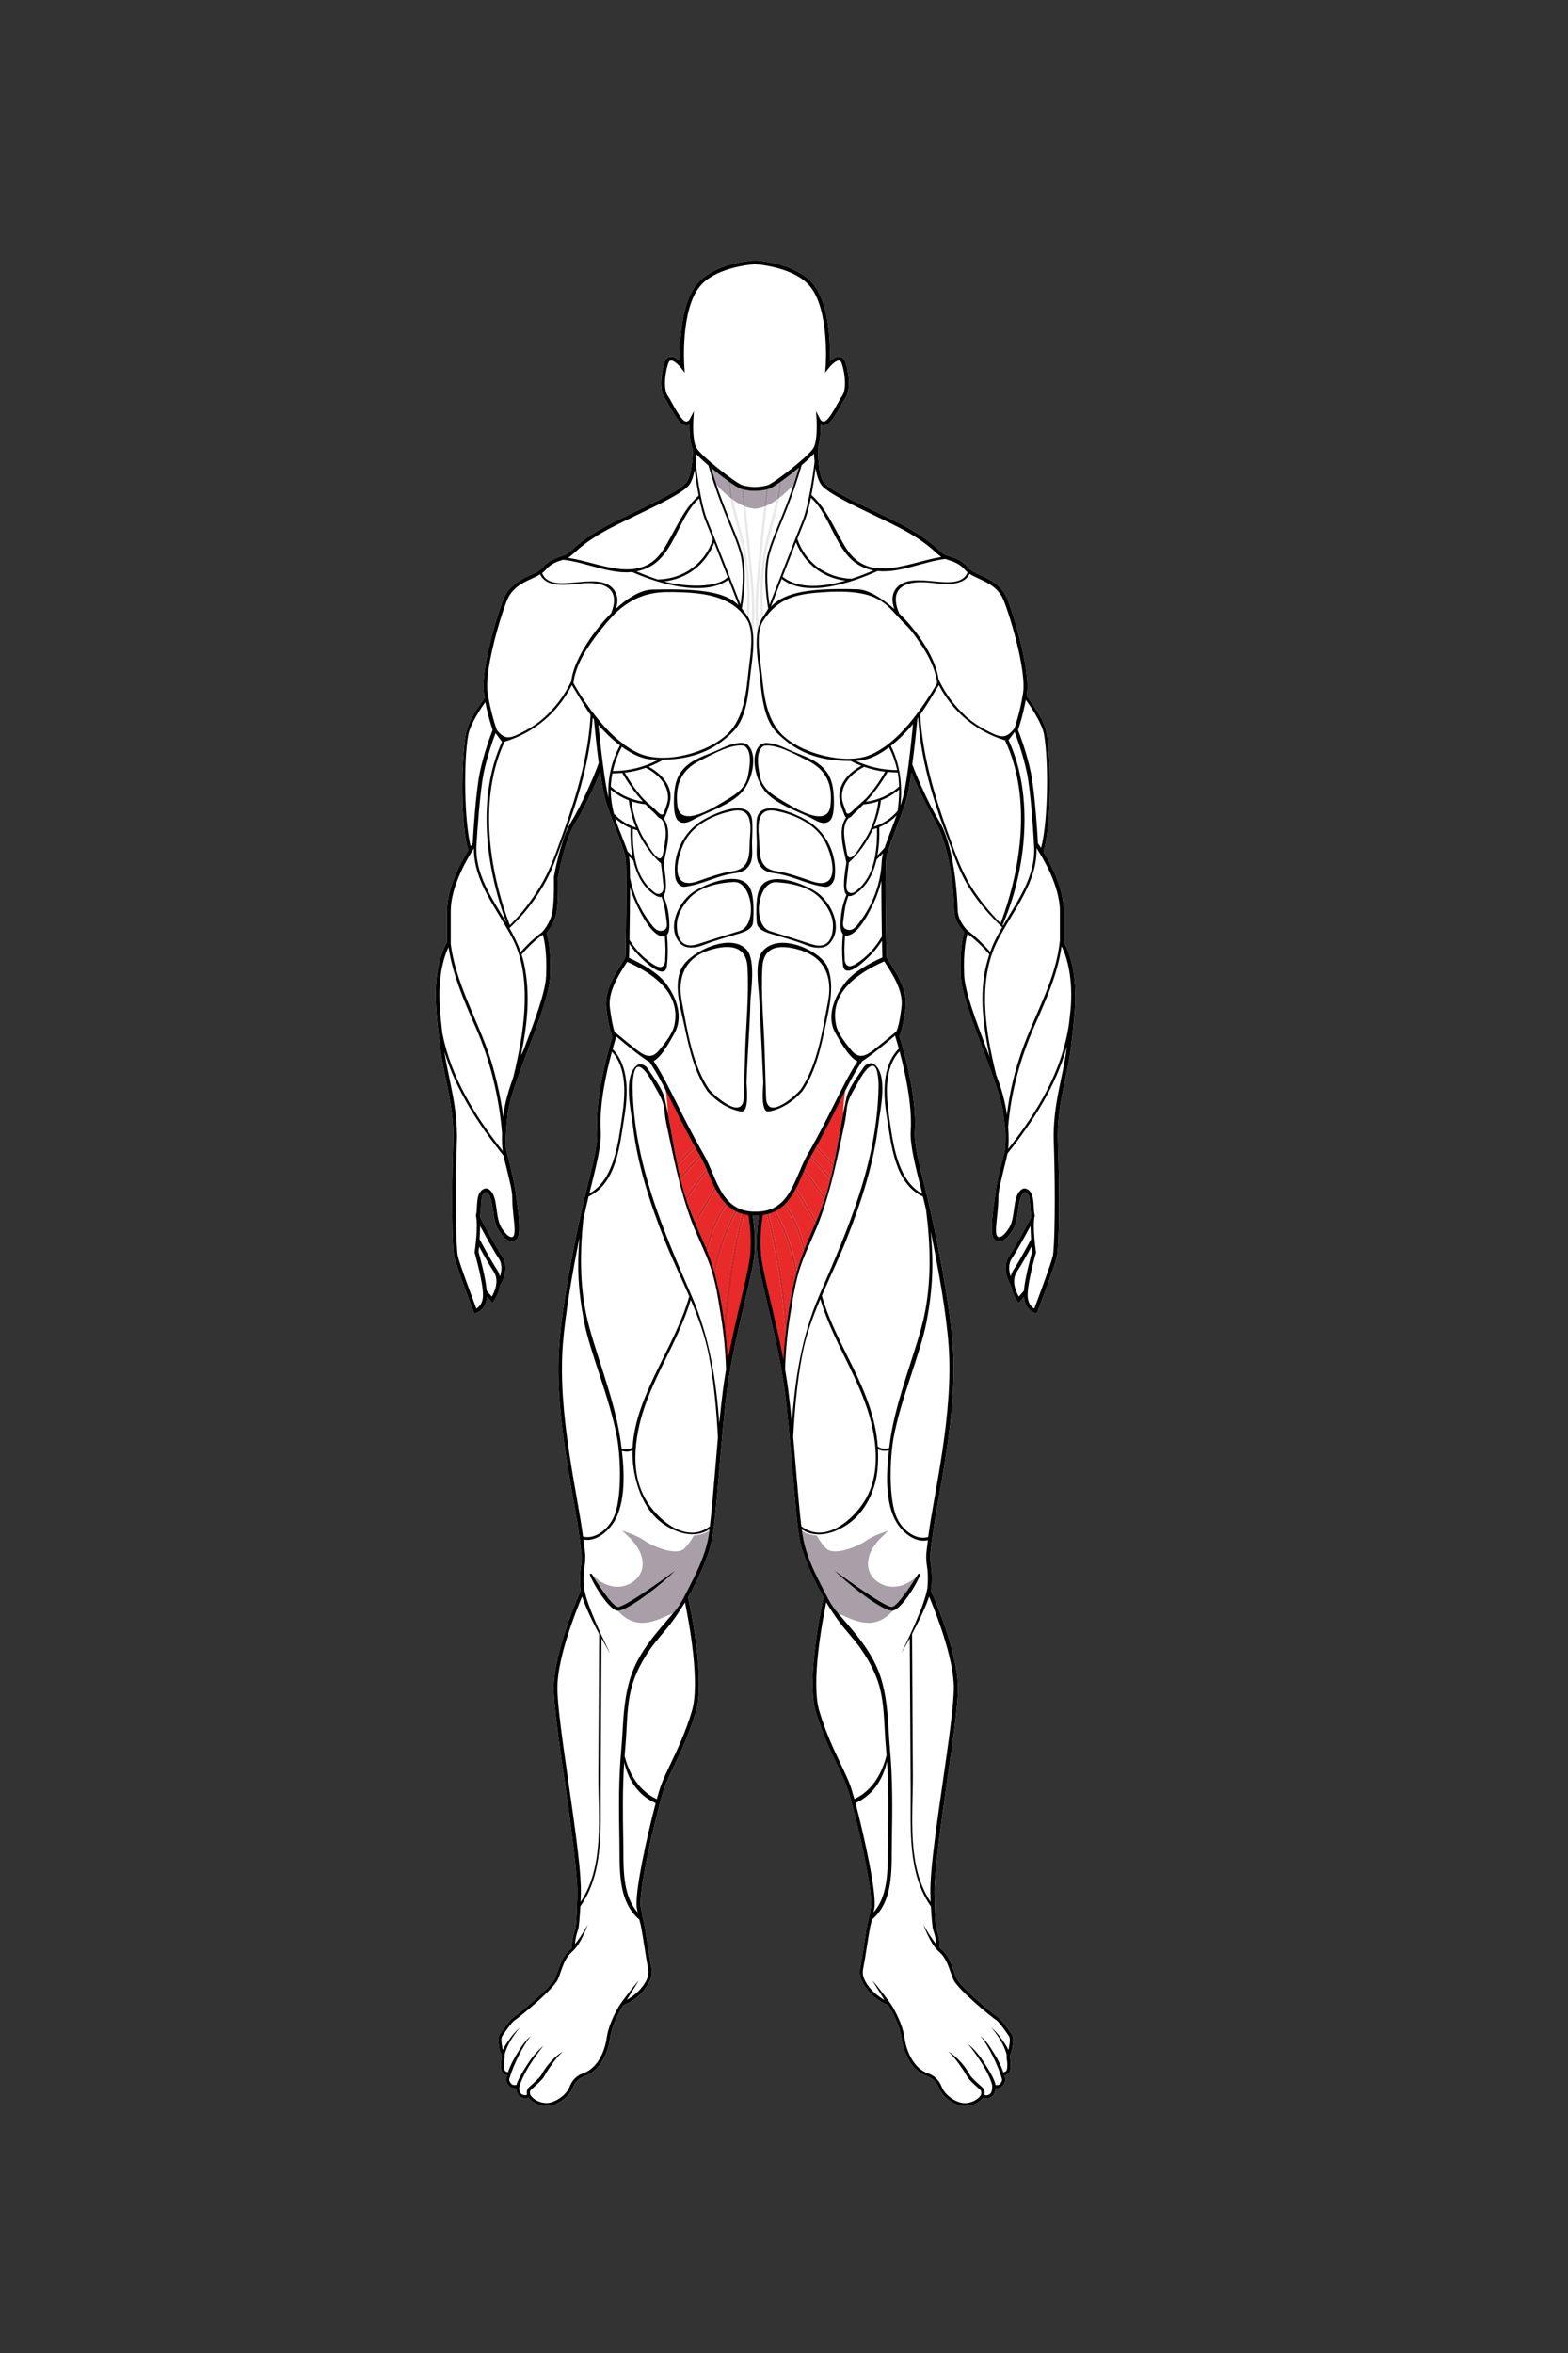 <?xml version="1.0" encoding="utf-8"?>
<!-- Generator: Adobe Illustrator 26.0.1, SVG Export Plug-In . SVG Version: 6.00 Build 0)  -->
<svg version="1.1" id="Layer_1" xmlns="http://www.w3.org/2000/svg" xmlns:xlink="http://www.w3.org/1999/xlink" x="0px" y="0px"
	 viewBox="0 0 432 648" style="enable-background:new 0 0 432 648;" xml:space="preserve">
<rect x="0" y="0" width="432" height="648" fill="#333333" stroke="none"/>
<style type="text/css">
	.st0{fill:#FFFFFF;}
	.st1{fill:#E92A2A;}
	.st2{fill:#D52626;}
	.st3{fill:#A89FA8;}
	.st4{fill:#998F99;}
	.st5{fill:#E9E7E9;}
</style>
<g>
	<g>
		<g id="Front_00000140000300766569662150000004666939821648741307_">
			<g>
				<g>
					<g>
						<g>
							<path class="st0" d="M293.08,259.5v-8.57c0-6.19-3.43-12.8-5.57-16.31c2.11-7.08,2.14-24.02,0.99-31.88
								c-0.7-4.78-4.03-8.67-5.67-11.17c0.03-0.19,0.06-0.38,0.1-0.58c0.9-5.78-3.02-19.95-5.37-25.93
								c-1.56-3.97-4.82-5.47-7.45-6.68c-1.42-0.65-2.64-1.22-3.33-2.02c-1.77-2.06-3.53-2.63-5.08-3.12
								c-0.41-0.13-0.8-0.26-1.18-0.41c-0.6-0.24-1.12-0.72-1.92-1.44c-1.36-1.23-3.41-3.1-7.8-5.65c-2.41-1.4-5.81-3.02-9.4-4.75
								c-5.89-2.82-12.76-6.07-14.4-8.09c-1.49-1.84-1.65-7.68-1.67-9.6c0.71-1.81,0.79-4.65,0.76-6.31
								c0.3,0.14,0.66,0.22,1.09,0.16c1.47-0.18,2.84-2.46,4.49-5.43c0.46-0.83,0.9-1.62,1.23-2.1c1.42-2.03,1.11-6.43,0.07-9.73
								c-0.3-0.96-0.82-1.52-1.53-1.65c-0.98-0.18-2.05,0.57-2.82,1.27c0.15-4.11,0.09-15.66-4.65-21.36
								c-4.08-4.9-12.25-6.12-15.35-6.41l-1.22,0c-3.1,0.29-11.27,1.51-15.35,6.41c-4.74,5.69-4.8,17.25-4.65,21.36
								c-0.77-0.71-1.84-1.45-2.82-1.27c-0.71,0.13-1.23,0.69-1.53,1.65c-1.04,3.3-1.35,7.7,0.07,9.73c0.33,0.48,0.77,1.26,1.23,2.1
								c1.64,2.97,3.02,5.25,4.49,5.43c0.43,0.05,0.79-0.02,1.09-0.16c-0.03,1.82,0.07,5.1,1,6.83c0,0,0,0.01,0.01,0.01
								c-0.04,1.35-0.33,7.16-1.91,9.11c-1.64,2.02-8.31,5.22-14.19,8.04c-3.59,1.72-6.99,3.35-9.4,4.75
								c-4.39,2.55-6.44,4.41-7.8,5.65c-0.8,0.73-1.33,1.21-1.92,1.44c-0.38,0.15-0.77,0.28-1.18,0.41
								c-1.55,0.5-3.31,1.06-5.08,3.12c-0.69,0.81-1.92,1.37-3.33,2.02c-2.62,1.21-5.88,2.71-7.45,6.68
								c-2.35,5.98-6.28,20.15-5.37,25.93c0.06,0.41,0.13,0.82,0.21,1.22c-1.66,2.48-4.65,6.09-5.33,10.75
								c-1.15,7.81-1.27,24.11,0.8,31.25c-2.11,3.38-5.83,10.28-5.83,16.73v8.57c-0.59,0.96-3.69,6.55-3.03,17.47
								c0.25,4.18,0.72,8.04,1.22,12.12c0.88,7.27,3.85,15.51,3.51,25.24c-0.52,14.84-0.31,28.99,0.27,31.72
								c0.54,2.5,5.17,14.7,5.37,15.22l0.17,0.45l0.47-0.12c0.03-0.01,2.8-0.8,3.04-4.46l1.48,1.69l0.39-0.55
								c0.09-0.12,1.39-1.97,1.76-4.26c0.82-1.39,2.54-4.97,0.55-8.01c-2.26-3.45-6-10.58-6.04-10.66l0,0
								c-0.01-0.24-0.03-0.45-0.06-0.59c0.56-4.24,0-5.78,1.58-6.38c0.13-0.05,0.2-0.03,0.28,0.02c1.15,0.74,1.41,2.71,1.69,4.8
								c0.26,1.96,0.54,3.98,1.53,5.55c1.17,1.84,2.97,4.23,5.07,2.49c1.38-1.15,0.17-9.04-0.16-11.37
								c-0.42-2.92-0.42-3.74-1.57-8.37c-0.74-2.95-1.18-4.48-1.37-5.84c-0.1-1.13,0.19-5.8,0.62-9.22
								c0.49-3.92,2.92-10.35,5.49-17.15c2.94-7.77,5.97-15.8,6.16-20.46c0.3-7.22-0.65-10.81-0.99-11.84
								c0.61-0.73,2.31-2.99,2.77-5.91c0.54-3.39,0.37-9.29,0.36-9.43c0.02-0.1,1.8-10.28,4.74-14.94
								c2.23-3.54,5.52-10.48,6.91-14.11c0.51,3.59,1.08,6.8,1.65,8.52c0.73,2.18,1.65,4.6,2.54,6.94c1.27,3.34,2.47,6.49,2.78,8.13
								c0.44,2.33,0.13,19.48,0.03,25.12c-0.02,1.21-0.04,2-0.04,2.2c0,0.01,0,0.01-0.01,0.02c-0.11,0.11-0.19,0.3-0.22,0.5
								c-0.23,0.41-0.58,0.97-0.91,1.49c-1.77,2.8-4.74,7.48-4.17,12.09c0.64,5.15,1.42,7.3,1.7,7.94
								c-0.58,1.86-4.89,15.93-4.23,26.09c0.23,3.54-1.16,9.07-2.92,16.07c-2.27,9.02-6.57,29.79-7.52,42.75
								c-1.41,19.16,4.08,41.1,5.6,52.95c0.33,2.54,0.54,4.21,0.57,4.72c0.07,1.25-0.04,2.12-0.18,3.12
								c-0.18,1.36-0.39,2.9-0.18,5.8c0.02,0.29,0.07,0.61,0.14,0.95c-0.74,1.66-7.27,16.65-7.44,26.43
								c-0.08,4.78,1.45,15.38,3.07,26.6c1.47,10.16,2.86,20.67,3.31,27.15l0.01,0.17c0.04,0.54,0.07,1.06,0.09,1.54
								c0.07,3.48-0.26,10.4-0.49,11.08c-0.52,1.59-1.01,3.1-0.97,5.44c-0.14,0.14-0.28,0.27-0.42,0.39
								c-1.92,1.64-2.7,3.85-3.45,5.99c-0.25,0.7-0.48,1.36-0.75,1.99c-1.04,2.42-10.22,10-11.49,10.79
								c-0.99,0.62-3.49,4.29-3.49,4.29c-0.94,1.01-0.65,2.66-0.46,3.75c0.03,0.19,0.07,0.37,0.09,0.53
								c0.08,0.58,0.26,0.99,0.4,1.31c0.13,0.28,0.22,0.49,0.22,0.74c0.01,0.34-0.05,0.75-0.1,1.14c-0.05,0.35-0.1,0.72-0.11,1.06
								c-0.01,0.61,0.02,2.08,0.61,2.57c0.34,0.28,0.66,0.48,1.13,0.56c-0.05,0.15-0.12,0.35-0.2,0.59
								c-0.37,1.08,0.45,2.19,1.05,2.64c0.43,0.32,1.11,0.35,1.58,0.32c0,0.09,0.02,0.15,0.03,0.2c0.07,0.77,0.33,1.83,1.32,2.3
								c1,0.47,1.51,0.36,2.09,0.08c1.14,1.58,3.47,2.54,5.56,2.34c0.27-0.03,0.54-0.07,0.8-0.14c2.15-0.55,4.85-2.41,5.85-4.9
								c0.8-2,1.97-2.65,3.02-3.11c4.3-1.35,6.64-6.14,7.26-10.58c0.55-3.92,3.07-8.19,3.72-9.07c3-1.26,4.78-2.85,6.31-5.1
								c1.61-2.37,1.68-3.88,1.23-5.84c-0.43-1.87-1.6-10.65-2-12.02c-0.35-1.2-0.52-2.41-0.8-3.9c-0.87-4.64,4.88-28.55,6.57-33.21
								c0.65-1.78,1.58-3.73,2.65-5.99c1.82-3.82,4.09-8.58,5.91-14.6c2.74-9.11-1.59-29.28-2.12-31.66
								c1.59-2.79,3.01-5.69,4.24-8.64c0.98-2.37,1.91-4.82,2.37-7.34c0.69-3.73,1.28-10.79,1.97-18.96
								c0.61-7.22,1.3-15.4,2.14-21.94c1.04-8.06,3.17-17.17,4.89-24.48c1.17-5.01,2.19-9.33,2.52-11.94
								c0.62-4.87,0.01-9.73-0.34-11.85c0.38,0.04,1.49,0.05,1.76,0c-0.35,2.12-0.96,6.98-0.34,11.86
								c0.33,2.61,1.35,6.93,2.52,11.94c1.71,7.32,3.85,16.42,4.89,24.48c0.84,6.54,1.53,14.72,2.14,21.94
								c0.69,8.17,1.28,15.23,1.97,18.96c0.46,2.53,1.39,4.98,2.37,7.34c1.23,2.95,2.65,5.85,4.24,8.64
								c-0.53,2.38-4.86,22.55-2.12,31.66c1.81,6.02,4.08,10.78,5.91,14.6c1.08,2.26,2.01,4.21,2.65,5.99
								c1.69,4.66,7.44,28.57,6.57,33.21c-0.28,1.49-0.44,2.71-0.8,3.9c-0.41,1.36-1.57,10.15-2,12.02
								c-0.45,1.96-0.39,3.47,1.23,5.84c1.54,2.25,3.31,3.84,6.31,5.1c0.65,0.88,3.17,5.15,3.72,9.07
								c0.62,4.44,2.97,9.23,7.26,10.58c1.04,0.45,2.21,1.11,3.02,3.11c1,2.49,3.7,4.35,5.85,4.9c0.26,0.07,0.53,0.11,0.8,0.14
								c2.09,0.2,4.42-0.76,5.56-2.34c0.58,0.28,1.09,0.39,2.09-0.08c1.07-0.51,1.28-1.72,1.33-2.49c0.47,0.03,1.16,0,1.59-0.32
								c0.6-0.44,1.41-1.55,1.05-2.64c-0.08-0.22-0.14-0.41-0.19-0.56l0,0c0-0.01-0.01-0.02-0.01-0.04
								c0.47-0.09,0.79-0.28,1.13-0.56c0.59-0.49,0.63-1.96,0.61-2.57c-0.01-0.34-0.06-0.7-0.11-1.06c-0.05-0.39-0.11-0.8-0.1-1.14
								c0-0.25,0.1-0.46,0.22-0.74c0.14-0.32,0.32-0.72,0.4-1.31c0.02-0.16,0.05-0.34,0.09-0.53c0.19-1.09,0.48-2.75-0.46-3.75
								c0,0-2.5-3.67-3.49-4.29c-1.27-0.79-10.45-8.37-11.49-10.79c-0.27-0.63-0.5-1.29-0.75-1.99c-0.75-2.14-1.53-4.35-3.45-5.99
								c-0.14-0.12-0.28-0.25-0.42-0.39c0.04-2.34-0.45-3.85-0.97-5.44c-0.22-0.68-0.56-7.6-0.49-11.08c0.02-0.48,0.05-1,0.09-1.54
								c0.01-0.06,0.02-0.12,0.03-0.17l-0.02,0c0.44-6.49,1.84-16.99,3.31-27.15c1.62-11.22,3.15-21.83,3.07-26.6
								c-0.17-9.71-6.61-24.56-7.42-26.39c0.09-0.41,0.15-0.79,0.17-1.14c0.21-2.9,0-4.44-0.18-5.8c-0.13-1-0.25-1.86-0.18-3.12
								c0.03-0.51,0.24-2.19,0.57-4.72c1.52-11.85,7.02-33.78,5.6-52.95c-0.96-12.95-5.25-33.73-7.52-42.75
								c-1.76-7-3.15-12.52-2.92-16.07c0.66-10.15-3.64-24.23-4.23-26.09c0.28-0.65,1.06-2.8,1.7-7.94
								c0.57-4.61-2.4-9.29-4.17-12.09c-0.52-0.82-1.11-1.75-1.14-2.01c0-0.2-0.01-1-0.04-2.2c-0.1-5.64-0.41-22.79,0.03-25.12
								c0.31-1.65,1.51-4.8,2.78-8.13c0.89-2.34,1.82-4.76,2.54-6.94c0.55-1.66,1.08-4.75,1.58-8.2c0-0.01,0-0.01,0-0.02
								c1.43,3.55,4.62,10.05,6.69,13.71c3.64,6.45,4.89,16.96,5.09,24.38c0.08,2.95,2.16,5.17,2.77,5.91
								c-0.34,1.04-1.29,4.62-0.99,11.84c0.19,4.66,3.23,12.69,6.16,20.46c2.57,6.8,5,13.22,5.49,17.15
								c0.35,2.83,0.7,4.66,0.72,6.06c0.02,1.34,0.01,2.68-0.12,4.03c-0.12,1.24-0.64,2.71-1.27,5.22
								c-1.16,4.63-1.15,5.45-1.57,8.37c-0.33,2.34-1.55,10.22-0.16,11.37c2.1,1.74,3.9-0.64,5.07-2.49c1-1.57,1.27-3.6,1.53-5.55
								c0.28-2.09,0.55-4.06,1.69-4.8c0.08-0.05,0.15-0.07,0.28-0.02c1.58,0.59,1.02,2.14,1.58,6.38c-0.03,0.15-0.05,0.35-0.06,0.59
								l0,0c-0.04,0.07-3.77,7.2-6.04,10.66c-1.99,3.03-0.28,6.61,0.55,8.01c0.37,2.29,1.67,4.14,1.76,4.26l0.39,0.55l1.48-1.69
								c0.24,3.66,3.02,4.46,3.04,4.46l0.47,0.12l0.17-0.45c0.2-0.52,4.83-12.71,5.37-15.22c0.59-2.73,0.8-16.89,0.27-31.72
								c-0.34-9.73,2.62-17.97,3.51-25.24c0.5-4.08,0.96-7.94,1.22-12.12C296.76,266.06,293.67,260.46,293.08,259.5z"/>
						</g>
					</g>
				</g>
			</g>
		</g>
	</g>
	<g>
		<g id="Pectinius__x28_Inner_groin_muscle_x29__00000167363996115444577840000014550121436314920873_">
			<path class="st1" d="M200.48,375.28c-0.09-1.6-0.22-3.81-0.37-5.41c-0.07-0.83-0.16-1.65-0.25-2.47
				c0.69-11.14,2.43-22.25,5.19-33.06c0.35,0.08,0.83,0.15,1.2,0.2c0.14,0.8,0.31,2.13,0.46,3.8c0.11,1.29,0.19,2.77,0.17,4.33
				c-0.02,1.21-0.07,2.42-0.22,3.67c-0.08,0.62-0.17,1.44-0.32,2.25c-0.29,1.56-0.69,3.41-1.17,5.5c-0.3,1.32-0.67,2.78-1.01,4.25
				c-0.32,1.39-0.63,2.81-0.97,4.3c-0.34,1.5-0.73,3.1-1.07,4.68c-0.53,2.43-1.11,5.2-1.58,7.68L200.48,375.28z M199.45,363.93
				c-0.06-0.45-0.12-0.9-0.19-1.34c-0.33-2.28-0.72-4.56-1.18-6.82c-0.3-1.44-0.63-2.88-1.01-4.3c0.91-6.23,2.95-12.21,6.06-17.78
				c0.41,0.19,0.84,0.35,1.3,0.48C201.93,343.94,200.26,353.92,199.45,363.93 M196.63,350.05c0,0.55-0.31-1.07-0.47-1.59
				c-0.21-0.65-0.43-1.3-0.66-1.94c-0.2-0.55-0.42-1.09-0.63-1.64c1.25-5.42,3.03-9.64,5.5-13.05c0.05,0.05,1.44,1.17,2.17,1.56
				c-2.91,5.21-4.88,10.8-5.88,16.6C196.65,349.99,196.63,350.04,196.63,350.05z M194.43,343.83c-0.05-0.12-0.1-0.24-0.15-0.36
				c-0.64-1.58-1.27-3.24-1.94-4.81c-0.24-0.56-0.48-1.12-0.72-1.69l5.63-9.33c0.74,1.36,1.59,2.65,2.64,3.73
				c-2.41,3.29-4.17,7.32-5.44,12.43L194.43,343.83z M191.31,336.22c-0.74-1.79-1.45-3.59-2.07-5.43c-0.03-0.09-0.06-0.19-0.09-0.28
				c1.74-2.7,3.73-5.39,5.84-7.95c0.06,0.15,0.12,0.32,0.19,0.47c0.55,1.29,1.21,2.43,1.86,3.71l-4.04,6.68L191.31,336.22
				 M188.89,329.71c-0.15-0.46-0.29-0.92-0.42-1.38c-0.33-1.14-0.64-2.28-0.93-3.42c1.73-2.13,3.6-4.22,5.59-6.22
				c0.23,0.43,0.46,0.87,0.67,1.32c0.29,0.61,0.57,1.25,0.85,1.9C192.57,324.43,190.63,327.05,188.89,329.71 M187.35,324.12
				c-0.23-0.98-0.45-1.95-0.66-2.93c1.51-1.72,3.17-3.45,4.94-5.15c0.38,0.68,0.77,1.37,1.16,2.07
				C190.86,320.04,189.04,322.05,187.35,324.12 M186.52,320.38c-0.52-2.56-0.98-5.13-1.43-7.71c-0.35-2-0.7-3.99-1.08-5.99
				c-0.1-2.24-0.31-4.47-0.64-6.7c0.66,1.3,1.35,2.67,2.07,4.12c0.32,0.64,0.64,1.29,0.98,1.95c1.2,2.4,2.5,4.96,3.95,7.67
				c0.3,0.57,0.61,1.14,0.93,1.72C189.59,317.06,187.99,318.72,186.52,320.38"/>
			<path class="st2" d="M194.86,344.91c1.26-5.42,3.02-9.68,5.51-13.08c-0.16-0.15-0.32-0.31-0.48-0.47
				c-2.43,3.3-4.21,7.34-5.48,12.46c0.14,0.35,0.15,0.76,0.29,1.11L194.86,344.91z"/>
			<path class="st2" d="M196.59,350c1.01-5.79,3-11.36,5.93-16.57c0.19,0.1,0.39,0.2,0.59,0.29c-3.13,5.57-5.17,11.84-6.08,18.08
				C197.02,351.8,196.74,350.5,196.59,350z"/>
			<path class="st2" d="M199.83,369.1c0.69-11.14,2.44-23.9,5.22-34.72c-0.22-0.05-0.43-0.11-0.64-0.17
				c-2.51,9.78-4.19,19.77-5.01,29.78C199.56,365.14,199.83,369.1,199.83,369.1z"/>
			<path class="st2" d="M186.56,321.24c-0.06-0.27-0.04-0.57-0.09-0.84c1.48-1.65,3.09-3.31,4.8-4.94c0.11,0.2,0.22,0.4,0.33,0.6
				c-1.78,1.7-3.42,3.44-4.94,5.16L186.56,321.24z"/>
			<path class="st2" d="M187.37,324.91c-0.07-0.27-0.01-0.51-0.08-0.77c1.7-2.06,3.54-4.08,5.48-6.01c0.02,0.04,0.05,0.08,0.07,0.12
				c0.09,0.16,0.18,0.31,0.27,0.47c-2,2-3.86,4.1-5.6,6.23L187.37,324.91z"/>
			<path class="st2" d="M189.04,330.57c-0.09-0.27-0.1-0.59-0.18-0.85c1.75-2.66,3.7-5.28,5.8-7.79c0.02,0.05,0.04,0.09,0.06,0.14
				c0.08,0.18,0.15,0.36,0.23,0.54c-2.12,2.56-4.06,5.24-5.82,7.94L189.04,330.57z"/>
			<path class="st2" d="M191.45,336.97c-0.11-0.25-0.04-0.54-0.15-0.79l1.7-2.79l3.92-6.47c0.02,0.03,0.04,0.07,0.05,0.1
				c0.1,0.19,0.2,0.39,0.31,0.58l-5.72,9.5L191.45,336.97z"/>
			<path class="st1" d="M215.14,375.48c-0.47-2.47-0.33-5.92-0.86-8.33c-0.34-1.56-0.69-3.1-1.04-4.6c-0.34-1.49-0.68-2.93-1-4.31
				c-0.34-1.46-0.67-2.86-0.97-4.18c-0.48-2.08-0.89-3.95-1.18-5.5c-0.15-0.81-0.27-1.53-0.35-2.15c-0.16-1.24-0.23-2.49-0.25-3.69
				c-0.02-1.55,0.05-3.03,0.16-4.32c0.14-1.66,0.34-3.01,0.48-3.81c0.37-0.05,0.73-0.12,1.08-0.2c2.76,10.75,4.52,22.12,5.2,33.19
				c-0.09,0.82,0.02,1.32-0.06,2.15c-0.15,1.59-0.33,5.86-0.42,7.45L215.14,375.48z M216.8,364.22c-0.81-9.95-2.47-20.27-4.96-29.99
				c0.46-0.14,0.89-0.3,1.3-0.48c3.11,5.54,5.15,11.49,6.06,17.68c-0.38,1.41-0.71,2.84-1.01,4.28c-0.47,2.25-0.82,4.52-1.16,6.79
				c-0.06,0.45-0.14,0.98-0.2,1.43L216.8,364.22z M219.62,349.93c-1.01-5.76-2.99-11.29-5.89-16.47c0.73-0.39,2.12-1.5,2.17-1.55
				c2.48,3.38,4.22,7.49,5.47,12.88c-0.21,0.55-0.42,1.09-0.62,1.64c-0.23,0.64-0.45,1.28-0.66,1.93
				C219.93,348.88,219.77,349.41,219.62,349.93 M221.79,343.75c-1.27-5.09-3-9.02-5.42-12.3c1.05-1.08,1.9-2.36,2.64-3.71l5.63,9.28
				c-0.24,0.56-0.48,1.12-0.72,1.68c-0.67,1.56-1.35,3.12-1.99,4.69C221.88,343.51,221.84,343.63,221.79,343.75 M224.95,336.27
				l-1.69-2.78l-3.9-6.44c0.65-1.27,1.21-2.59,1.76-3.87c0.06-0.15,0.13-0.31,0.19-0.46c2.11,2.54,4.05,5.18,5.8,7.87
				c-0.03,0.09-0.06,0.18-0.09,0.28C226.4,332.71,225.69,334.5,224.95,336.27 M227.37,329.8c-1.74-2.65-3.68-5.25-5.77-7.75
				c0.28-0.65,0.56-1.28,0.85-1.89c0.22-0.45,0.44-0.89,0.67-1.31c1.98,1.98,3.86,4.06,5.59,6.18c-0.28,1.14-0.59,2.27-0.93,3.4
				C227.66,328.89,227.52,329.35,227.37,329.8 M228.91,324.24c-1.69-2.05-3.52-4.06-5.45-5.98c0.4-0.7,0.79-1.38,1.16-2.06
				c1.77,1.69,3.43,3.41,4.94,5.12C229.36,322.29,229.15,323.27,228.91,324.24 M229.74,320.52c-1.47-1.64-3.07-3.29-4.78-4.92
				c0.32-0.58,0.63-1.15,0.93-1.71c1.45-2.69,2.75-5.24,3.95-7.62c0.33-0.66,0.66-1.31,0.98-1.94c0.72-1.44,1.41-2.81,2.07-4.1
				c-0.33,2.22-0.54,4.44-0.64,6.66c-0.38,1.99-0.73,3.97-1.08,5.96C230.72,315.41,230.26,317.97,229.74,320.52"/>
			<path class="st2" d="M221.38,344.82c0.14-0.35,0.27-0.7,0.42-1.04c-1.27-5.09-3-9.02-5.42-12.3c-0.15,0.16-0.31,0.31-0.47,0.46
				C218.38,335.33,220.13,339.44,221.38,344.82"/>
			<path class="st2" d="M228.75,325.06c0.07-0.26,0.13-0.53,0.19-0.79c-1.69-2.05-3.52-4.06-5.45-5.98
				c-0.02,0.04-0.05,0.08-0.07,0.12c-0.09,0.15-0.18,0.31-0.27,0.47C225.14,320.86,227.02,322.94,228.75,325.06"/>
			<path class="st2" d="M227.12,330.63c0.09-0.27,0.17-0.53,0.26-0.8c-1.74-2.65-3.68-5.25-5.77-7.75
				c-0.02,0.05-0.04,0.09-0.06,0.14c-0.08,0.18-0.15,0.36-0.23,0.54C223.43,325.3,225.38,327.95,227.12,330.63"/>
			<path class="st2" d="M224.65,337.05c0.11-0.25,0.21-0.5,0.31-0.75l-1.69-2.78l-3.9-6.44c-0.02,0.03-0.04,0.07-0.05,0.1
				c-0.1,0.19-0.2,0.38-0.3,0.57L224.65,337.05"/>
			<path class="st2" d="M219.19,351.46c0.14-0.5,0.29-0.99,0.43-1.49c-1.01-5.76-2.98-11.32-5.89-16.49c-0.19,0.1-0.4,0.21-0.61,0.3
				C216.25,339.32,218.29,345.27,219.19,351.46"/>
			<path class="st2" d="M216.4,367.52c-0.69-11.08-2.43-22.35-5.19-33.1c0.22-0.05,0.43-0.11,0.63-0.17
				c2.49,9.72,4.19,19.82,5,29.77c-0.15,1.15-0.3,2.44-0.43,3.59L216.4,367.52z"/>
			<path class="st2" d="M229.58,321.35c0.06-0.27,0.11-0.53,0.17-0.8c-1.47-1.64-3.07-3.29-4.78-4.92c-0.11,0.2-0.22,0.4-0.33,0.59
				C226.41,317.92,228.07,319.64,229.58,321.35"/>
		</g>
		<g id="Front_00000084505598044228551840000012342427884138805907_">
			<path class="st3" d="M207.98,140.1c-0.88-0.07-1.76-0.26-2.58-0.56c-0.17-1.54-0.35-3.1-0.54-4.71c0.43,0.1,0.9,0.18,1.35,0.24
				c0.36,0.05,0.72,0.08,1.06,0.11h1.43c0.33-0.03,0.68-0.06,1.04-0.11c0.45-0.06,0.89-0.13,1.32-0.23
				c-0.19,1.61-0.37,3.18-0.54,4.72C209.7,139.84,208.85,140.03,207.98,140.1 M211.2,139.28c0.17-1.54,0.35-3.08,0.53-4.63
				c0.08-0.02,0.15-0.05,0.22-0.08c0.51-0.18,1.46-0.77,2.63-1.58c-0.13,1.6-0.38,3.18-0.7,4.74
				C213.04,138.34,212.14,138.87,211.2,139.28 M204.7,139.25c-0.94-0.42-1.84-0.96-2.69-1.56c-0.32-1.56-0.57-3.13-0.69-4.73
				c1.2,0.83,2.17,1.43,2.68,1.62c0.06,0.02,0.11,0.04,0.17,0.06C204.36,136.18,204.53,137.72,204.7,139.25 M214.69,137.14
				c0.28-1.53,0.49-3.07,0.59-4.63c1.49-1.07,3.24-2.42,4.85-3.77c-0.5,1.69-0.99,3.26-1.48,4.72c-0.49,0.55-1.01,1.08-1.54,1.59
				C216.35,135.76,215.55,136.48,214.69,137.14 M201.21,137.09c-0.83-0.65-1.61-1.35-2.35-2.05c-0.53-0.51-1.05-1.04-1.54-1.59
				c-0.49-1.46-0.98-3.03-1.48-4.72c1.59,1.33,3.31,2.66,4.79,3.73C200.72,134.03,200.93,135.57,201.21,137.09"/>
			<path class="st4" d="M202.01,137.69c-0.27-0.19-0.54-0.39-0.8-0.6c-0.28-1.52-0.49-3.06-0.58-4.62c0.24,0.17,0.47,0.33,0.69,0.49
				C201.44,134.56,201.69,136.14,202.01,137.69"/>
			<path class="st4" d="M205.4,139.53c-0.12-0.04-0.23-0.09-0.35-0.13c-0.12-0.05-0.23-0.1-0.34-0.15
				c-0.17-1.54-0.35-3.08-0.53-4.62c0.22,0.07,0.44,0.13,0.68,0.19C205.04,136.43,205.22,138,205.4,139.53"/>
			<path class="st4" d="M213.89,137.74c0.32-1.56,0.57-3.14,0.7-4.74c0.22-0.15,0.45-0.32,0.69-0.49c-0.09,1.56-0.3,3.11-0.59,4.63
				C214.43,137.35,214.16,137.54,213.89,137.74"/>
			<path class="st4" d="M210.51,139.56c0.17-1.54,0.35-3.11,0.54-4.72c0.24-0.05,0.46-0.11,0.68-0.18
				c-0.18,1.54-0.36,3.09-0.53,4.63c-0.1,0.04-0.19,0.08-0.29,0.12C210.78,139.46,210.65,139.51,210.51,139.56"/>
			<path class="st5" d="M206.25,170.43c-0.11-0.21-0.23-0.41-0.36-0.61c-0.06-0.09-0.12-0.18-0.18-0.27
				c0.5-7.85-0.1-15.12-1.81-21.63c-0.25-0.96-0.51-1.92-0.77-2.87c-0.71-2.59-1.44-5.25-1.93-7.96c0.26,0.21,0.53,0.41,0.8,0.6
				c0.43,2.12,1,4.2,1.55,6.24c0.69,2.54,1.4,5.17,1.86,7.84c1.06,6.19,1.36,12.23,0.91,18.47
				C206.33,170.31,206.3,170.38,206.25,170.43"/>
			<path class="st5" d="M207.39,174.71c-0.08-0.8-0.2-1.58-0.4-2.32c0.51-5.35-0.03-10.8-0.55-16.09c-0.09-0.87-0.17-1.74-0.25-2.61
				c-0.44-4.73-0.94-9.57-1.48-14.44c0.11,0.05,0.23,0.1,0.34,0.15c0.12,0.05,0.23,0.09,0.35,0.13c0.65,5.81,1.19,11.13,1.63,16.16
				c0.06,0.69,0.12,1.39,0.19,2.08C207.72,163.34,208.25,169.07,207.39,174.71"/>
			<path class="st5" d="M210.3,169.69c-0.51-7.88-0.01-15.24,1.7-21.77c0.25-0.96,0.51-1.92,0.77-2.87
				c0.71-2.58,1.43-5.21,1.92-7.91c-0.26,0.2-0.53,0.4-0.8,0.59c-0.43,2.1-0.99,4.17-1.54,6.2c-0.69,2.54-1.4,5.17-1.86,7.84
				c-1.06,6.19-1.22,12.81-0.77,19.04L210.3,169.69z"/>
			<path class="st5" d="M208.68,174.36c-0.9-5.72-0.5-10.96,0.02-16.59c0.06-0.69,0.13-1.38,0.19-2.08
				c0.44-5.03,0.98-10.35,1.63-16.14c0.14-0.05,0.27-0.1,0.4-0.15c0.1-0.04,0.19-0.08,0.29-0.12c-0.54,4.86-1.04,9.69-1.48,14.41
				c-0.08,0.87-0.17,1.73-0.25,2.6c-0.53,5.35-0.98,11.12-0.45,16.52c-0.19,0.76-0.02,0.6-0.09,1.43L208.68,174.36z"/>
			<g>
				<path class="st3" d="M239.27,446.92c0.45,0,0.9-0.03,1.34-0.11c2.29-0.38,3.98-1.69,5.45-3.27c-0.01,0-0.02,0-0.02,0l-0.21,0.01
					c-3.06,0-13.44-8.46-15.77-11.05c0,0,13.53,9.99,15.73,9.99c0.03,0,0.06,0,0.09-0.01c1.84-0.28,7.09-8.9,7.2-9.09h0
					c0,0-0.08,0.14-0.23,0.38c-1.74,1.9-4.24,3.2-6.82,3.2c-0.14,0-0.27,0-0.41-0.01c-2.84-0.15-5.6-2.09-6.3-4.81
					c-0.52-2.03,0.11-4.21,1.23-5.99c1.12-1.78,2.71-3.22,4.27-4.64c-3.25,1.09-4.78,1.77-6.51,2.97c-1.26,0.87-5.25,2.74-8.18,2.74
					c-1.1,0-2.05-0.26-2.65-0.94c-0.6-0.69-1.2-1.37-1.68-2.14c-0.26-0.43-0.53-0.86-0.79-1.29c-0.4-0.02-0.81-0.07-1.2-0.15
					c-1.03-0.19-2.04-0.57-2.99-1.17c0.13,0.95,0.25,1.8,0.38,2.5c0.82,4.47,2.88,8.82,4.95,12.83c0.34,0.65,0.67,1.33,1.02,2.01
					c0.93,1.81,1.93,3.67,3.21,5.15l0.1,0.11c0.8,0.35,1.59,0.68,2.31,1C234.83,446.07,237.04,446.92,239.27,446.92"/>
				<path class="st3" d="M176.92,446.92c-0.45,0-0.9-0.03-1.34-0.11c-2.29-0.38-3.98-1.69-5.45-3.27c0.01,0,0.02,0,0.02,0l0.21,0.01
					c3.06,0,13.44-8.46,15.77-11.05c0,0-13.53,9.99-15.73,9.99c-0.03,0-0.06,0-0.09-0.01c-1.84-0.28-7.09-8.9-7.2-9.09h0
					c0,0,0.08,0.14,0.23,0.38c1.74,1.9,4.24,3.2,6.82,3.2c0.14,0,0.27,0,0.41-0.01c2.84-0.15,5.6-2.09,6.3-4.81
					c0.52-2.03-0.11-4.21-1.23-5.99c-1.12-1.78-2.71-3.22-4.27-4.64c3.25,1.09,4.78,1.77,6.51,2.97c1.26,0.87,5.25,2.74,8.18,2.74
					c1.1,0,2.05-0.26,2.65-0.94c0.6-0.69,1.2-1.37,1.68-2.14c0.26-0.43,0.53-0.86,0.79-1.29c0.4-0.02,0.81-0.07,1.2-0.15
					c1.03-0.19,2.04-0.57,2.99-1.17c-0.13,0.95-0.25,1.8-0.38,2.5c-0.82,4.47-2.88,8.82-4.95,12.83c-0.34,0.65-0.67,1.33-1.02,2.01
					c-0.93,1.81-1.93,3.67-3.21,5.15l-0.1,0.11c-0.8,0.35-1.59,0.68-2.31,1C181.36,446.07,179.15,446.92,176.92,446.92"/>
				<g>
					<g>
						<path d="M201.72,239.95c-3.31,0.51-6.34,1.66-9.49,2.74c-8.45,2.91-5.45-7.97-3.13-11.71c2.68-4.32,8.11-6.79,13.02-7.7
							c5.86-1.08,4.52,5.84,4.43,8.46C206.43,235.27,206.73,239.3,201.72,239.95 M207.19,231.8c0.07-1.93,0.19-3.85,0.04-5.77
							c-0.52-6.74-10.96-1.76-13.73-0.09c-5.36,3.23-8.21,9.52-7.47,15.57c0.15,1.23,1.13,2.86,2.64,2.69
							c4.54-0.51,8.63-2.92,13.17-3.62c2.37-0.31,3.82-0.73,4.9-2.84C207.54,236.18,207.14,233.47,207.19,231.8"/>
						<path d="M214.08,239.95c-5.08-0.66-4.78-4.69-4.91-8.22c-0.1-2.61-1.46-9.54,4.47-8.44c4.97,0.92,10.48,3.4,13.2,7.72
							c2.36,3.74,5.42,14.63-3.15,11.7C220.5,241.63,217.44,240.47,214.08,239.95 M208.51,231.79c0.06,1.67-0.34,4.38,0.47,5.94
							c1.1,2.11,2.57,2.54,4.97,2.85c4.6,0.71,8.75,3.13,13.35,3.65c1.53,0.17,2.52-1.45,2.67-2.68c0.74-6.05-2.17-12.34-7.6-15.58
							c-2.81-1.68-13.4-6.68-13.91,0.06C208.32,227.95,208.44,229.86,208.51,231.79"/>
						<path d="M200.08,220.35c-2.79,1.66-12.73,8.14-13.46,1.48c-0.64-5.76,1.06-9.84,6.38-12.44c3.24-1.59,8.41-4.62,11.99-4.02
							c2.46,1.44,1.47,6.19,1.07,8.34C205.43,217.01,202.75,218.76,200.08,220.35 M205.39,204.79c-0.76-0.32-1.74-0.2-2.52-0.08
							c-1.32,0.2-2.58,0.71-3.79,1.26c-0.32,0.14-0.64,0.29-0.96,0.44c-2.77,1.29-6.18,2.21-8.58,4.18
							c-2.46,2.02-3.42,4.24-3.73,7.37c-0.16,1.59-0.5,6.78,1,8.05c1.78,1.51,3.92-0.22,5.7-1.06c3.68-1.74,8.56-3.46,11.49-6.37
							c2.3-2.29,3.63-6.21,3.53-9.42c-0.05-1.45-0.54-3.39-1.84-4.22L205.39,204.79"/>
						<path d="M215.33,220.38c-2.68-1.59-5.35-3.34-5.97-6.64c-0.4-2.16-1.39-6.9,1.07-8.34c3.58-0.6,8.75,2.43,11.99,4.02
							c5.32,2.6,7.02,6.68,6.38,12.44C228.06,228.52,218.12,222.04,215.33,220.38 M210.02,204.82l-0.3,0.16
							c-1.3,0.83-1.8,2.77-1.84,4.22c-0.1,3.2,1.23,7.13,3.53,9.42c2.93,2.91,7.81,4.63,11.49,6.37c1.78,0.85,3.91,2.57,5.7,1.06
							c1.51-1.27,1.16-6.46,1-8.05c-0.31-3.13-1.27-5.36-3.73-7.37c-2.4-1.97-5.81-2.89-8.58-4.18c-0.32-0.15-0.64-0.3-0.96-0.44
							c-1.21-0.55-2.47-1.06-3.79-1.26C211.76,204.62,210.78,204.5,210.02,204.82"/>
						<g>
							<path d="M170.27,443.56l-0.21-0.01c-0.01,0-0.02,0-0.02,0c0,0-0.01-0.01-0.01-0.01c-2.66-0.47-7.54-8.94-7.54-10.13h0.53
								c0.11,0.18,5.37,8.8,7.2,9.09c0.03,0,0.05,0.01,0.09,0.01c2.2,0,15.73-9.99,15.73-9.99
								C183.72,435.1,173.33,443.56,170.27,443.56"/>
							<path d="M245.75,443.56l0.21-0.01c0.01,0,0.02,0,0.02,0c0,0,0.01-0.01,0.01-0.01c2.66-0.47,7.54-8.94,7.54-10.13H253
								c-0.11,0.18-5.37,8.8-7.2,9.09c-0.03,0-0.05,0.01-0.09,0.01c-2.2,0-15.73-9.99-15.73-9.99
								C232.31,435.1,242.69,443.56,245.75,443.56"/>
							<path d="M293.08,259.5v-8.57c0-6.19-3.43-12.8-5.57-16.31c2.11-7.08,2.14-24.02,0.99-31.88c-0.7-4.78-4.03-8.67-5.67-11.17
								c0.03-0.19,0.06-0.38,0.1-0.58c0.9-5.78-3.02-19.95-5.37-25.93c-1.56-3.97-4.82-5.47-7.45-6.68
								c-1.42-0.65-2.64-1.22-3.33-2.02c-1.77-2.06-3.53-2.63-5.08-3.12c-0.41-0.13-0.8-0.26-1.18-0.41
								c-0.6-0.24-1.12-0.72-1.92-1.44c-1.36-1.23-3.41-3.1-7.8-5.65c-2.41-1.4-5.81-3.02-9.4-4.75c-5.89-2.82-12.76-6.07-14.4-8.09
								c-1.49-1.84-1.65-7.68-1.67-9.6c0.71-1.81,0.79-4.65,0.76-6.31c0.3,0.14,0.66,0.22,1.09,0.16c1.47-0.18,2.84-2.46,4.49-5.43
								c0.46-0.83,0.9-1.62,1.23-2.1c1.42-2.03,1.11-6.43,0.07-9.73c-0.3-0.96-0.82-1.52-1.53-1.65c-0.98-0.18-2.05,0.57-2.82,1.27
								c0.15-4.11,0.09-15.66-4.65-21.36c-4.08-4.9-12.25-6.12-15.35-6.41l-1.22,0c-3.1,0.29-11.27,1.51-15.35,6.41
								c-4.74,5.69-4.8,17.25-4.65,21.36c-0.77-0.71-1.84-1.45-2.82-1.27c-0.71,0.13-1.23,0.69-1.53,1.65
								c-1.04,3.3-1.35,7.7,0.07,9.73c0.33,0.48,0.77,1.26,1.23,2.1c1.64,2.97,3.02,5.25,4.49,5.43c0.43,0.05,0.79-0.02,1.09-0.16
								c-0.03,1.82,0.07,5.1,1,6.83c0,0,0,0.01,0.01,0.01c-0.04,1.35-0.33,7.16-1.91,9.11c-1.64,2.02-8.31,5.22-14.19,8.04
								c-3.59,1.72-6.99,3.35-9.4,4.75c-4.39,2.55-6.44,4.41-7.8,5.65c-0.8,0.73-1.33,1.21-1.92,1.44
								c-0.38,0.15-0.77,0.28-1.18,0.41c-1.55,0.5-3.31,1.06-5.08,3.12c-0.69,0.81-1.92,1.37-3.33,2.02
								c-2.62,1.21-5.88,2.71-7.45,6.68c-2.35,5.98-6.28,20.15-5.37,25.93c0.06,0.41,0.13,0.82,0.21,1.22
								c-1.66,2.48-4.65,6.09-5.33,10.75c-1.15,7.81-1.27,24.11,0.8,31.25c-2.11,3.38-5.83,10.28-5.83,16.73v8.57
								c-0.59,0.96-3.69,6.55-3.03,17.47c0.25,4.18,0.72,8.04,1.22,12.12c0.88,7.27,3.85,15.51,3.51,25.24
								c-0.52,14.84-0.31,28.99,0.27,31.72c0.54,2.5,5.17,14.7,5.37,15.22l0.17,0.45l0.47-0.12c0.03-0.01,2.81-0.8,3.04-4.46
								l1.48,1.69l0.39-0.55c0.09-0.12,1.39-1.97,1.76-4.26c0.82-1.39,2.54-4.97,0.55-8.01c-2.26-3.45-6-10.58-6.04-10.66l0,0
								c-0.01-0.24-0.03-0.45-0.06-0.59c0.56-4.24,0-5.78,1.58-6.38c0.13-0.05,0.2-0.03,0.28,0.02c1.15,0.74,1.41,2.71,1.69,4.8
								c0.26,1.96,0.54,3.98,1.53,5.55c1.17,1.84,2.97,4.23,5.07,2.49c1.38-1.15,0.17-9.04-0.16-11.37
								c-0.42-2.92-0.42-3.74-1.57-8.37c-0.74-2.95-1.18-4.48-1.37-5.84c-0.1-1.13,0.19-5.8,0.62-9.22
								c0.49-3.92,2.92-10.35,5.49-17.15c2.94-7.77,5.97-15.8,6.16-20.46c0.3-7.22-0.65-10.81-0.99-11.84
								c0.61-0.73,2.31-2.99,2.77-5.91c0.54-3.39,0.37-9.29,0.36-9.43c0.02-0.1,1.8-10.28,4.74-14.94
								c2.23-3.54,5.52-10.48,6.91-14.11c0.51,3.59,1.08,6.8,1.65,8.52c0.73,2.18,1.65,4.6,2.54,6.94c1.27,3.34,2.47,6.49,2.78,8.13
								c0.44,2.33,0.13,19.48,0.03,25.12c-0.02,1.21-0.04,2-0.04,2.2c0,0.01,0,0.01-0.01,0.02c-0.11,0.11-0.19,0.3-0.22,0.5
								c-0.23,0.41-0.58,0.97-0.91,1.49c-1.77,2.8-4.74,7.48-4.17,12.09c0.64,5.15,1.42,7.3,1.7,7.94
								c-0.58,1.86-4.89,15.93-4.23,26.09c0.23,3.54-1.16,9.07-2.92,16.07c-2.27,9.02-6.57,29.79-7.52,42.75
								c-1.41,19.16,4.08,41.1,5.6,52.95c0.32,2.54,0.54,4.21,0.57,4.72c0.07,1.25-0.04,2.12-0.18,3.12
								c-0.18,1.36-0.39,2.9-0.18,5.8c0.02,0.29,0.07,0.61,0.14,0.95c-0.74,1.66-7.27,16.65-7.44,26.43
								c-0.08,4.78,1.45,15.38,3.07,26.6c1.47,10.16,2.86,20.67,3.31,27.15l0.01,0.17c0.04,0.54,0.07,1.06,0.09,1.54
								c0.07,3.48-0.26,10.4-0.49,11.08c-0.52,1.59-1.01,3.1-0.97,5.44c-0.14,0.14-0.28,0.27-0.43,0.39
								c-1.92,1.64-2.7,3.85-3.45,5.99c-0.25,0.7-0.48,1.36-0.75,1.99c-1.04,2.42-10.22,10-11.49,10.79
								c-0.99,0.62-3.49,4.29-3.49,4.29c-0.94,1.01-0.65,2.66-0.46,3.75c0.03,0.19,0.07,0.37,0.09,0.53
								c0.08,0.58,0.26,0.99,0.4,1.31c0.13,0.28,0.22,0.49,0.22,0.74c0.01,0.34-0.05,0.75-0.1,1.14c-0.05,0.35-0.1,0.72-0.11,1.06
								c-0.01,0.61,0.02,2.08,0.61,2.57c0.34,0.28,0.66,0.48,1.13,0.56c-0.05,0.15-0.12,0.35-0.2,0.59
								c-0.37,1.08,0.45,2.19,1.05,2.64c0.43,0.32,1.11,0.35,1.58,0.32c0,0.09,0.02,0.15,0.03,0.2c0.07,0.77,0.33,1.83,1.32,2.3
								c1,0.47,1.51,0.36,2.09,0.08c1.14,1.58,3.47,2.54,5.56,2.34c0.27-0.03,0.54-0.07,0.8-0.14c2.15-0.55,4.85-2.41,5.85-4.9
								c0.8-2,1.97-2.65,3.02-3.11c4.3-1.35,6.64-6.14,7.26-10.58c0.55-3.92,3.07-8.19,3.72-9.07c3-1.26,4.78-2.85,6.31-5.1
								c1.61-2.37,1.68-3.88,1.23-5.84c-0.43-1.87-1.6-10.65-2-12.02c-0.35-1.2-0.52-2.41-0.8-3.9c-0.87-4.64,4.88-28.55,6.57-33.2
								c0.65-1.78,1.58-3.73,2.65-5.99c1.82-3.82,4.09-8.58,5.91-14.6c2.74-9.11-1.59-29.28-2.12-31.66
								c1.59-2.79,3.01-5.69,4.24-8.64c0.98-2.37,1.91-4.82,2.37-7.34c0.69-3.73,1.28-10.79,1.97-18.96
								c0.61-7.22,1.3-15.4,2.14-21.94c1.04-8.06,3.17-17.17,4.89-24.48c1.17-5.01,2.19-9.33,2.52-11.94
								c0.62-4.87,0.01-9.73-0.34-11.85c0.38,0.04,1.49,0.05,1.76,0c-0.35,2.12-0.96,6.98-0.34,11.86
								c0.33,2.61,1.35,6.93,2.52,11.94c1.71,7.32,3.85,16.42,4.89,24.48c0.84,6.54,1.53,14.72,2.14,21.94
								c0.69,8.17,1.28,15.23,1.97,18.96c0.46,2.53,1.39,4.98,2.37,7.34c1.23,2.95,2.65,5.85,4.24,8.64
								c-0.53,2.38-4.86,22.55-2.12,31.66c1.81,6.02,4.08,10.78,5.91,14.6c1.08,2.26,2.01,4.21,2.65,5.99
								c1.69,4.66,7.44,28.57,6.57,33.2c-0.28,1.49-0.44,2.71-0.8,3.9c-0.41,1.36-1.57,10.15-2,12.02
								c-0.45,1.96-0.39,3.47,1.23,5.84c1.54,2.25,3.31,3.84,6.31,5.1c0.65,0.88,3.17,5.15,3.72,9.07
								c0.62,4.44,2.97,9.23,7.26,10.58c1.04,0.45,2.21,1.11,3.02,3.11c1,2.49,3.7,4.35,5.85,4.9c0.26,0.07,0.53,0.11,0.8,0.14
								c2.09,0.2,4.42-0.76,5.56-2.34c0.58,0.28,1.09,0.39,2.09-0.08c1.07-0.51,1.28-1.72,1.33-2.49c0.47,0.03,1.16,0,1.59-0.32
								c0.6-0.44,1.41-1.55,1.05-2.64c-0.08-0.22-0.14-0.41-0.19-0.56l0,0c0-0.01-0.01-0.02-0.01-0.04
								c0.47-0.09,0.79-0.28,1.13-0.56c0.59-0.49,0.63-1.96,0.61-2.57c-0.01-0.34-0.06-0.7-0.11-1.06c-0.05-0.39-0.11-0.8-0.1-1.14
								c0-0.25,0.1-0.46,0.22-0.74c0.14-0.32,0.32-0.72,0.4-1.31c0.02-0.16,0.05-0.34,0.09-0.53c0.19-1.09,0.48-2.75-0.46-3.75
								c0,0-2.5-3.67-3.49-4.29c-1.27-0.79-10.45-8.37-11.49-10.79c-0.27-0.63-0.5-1.29-0.75-1.99c-0.75-2.14-1.53-4.35-3.45-5.99
								c-0.14-0.12-0.28-0.25-0.42-0.39c0.04-2.34-0.45-3.85-0.97-5.44c-0.22-0.68-0.56-7.6-0.49-11.08c0.02-0.48,0.05-1,0.09-1.54
								c0.01-0.06,0.02-0.12,0.03-0.17l-0.02,0c0.44-6.49,1.84-16.99,3.31-27.15c1.62-11.22,3.15-21.83,3.07-26.6
								c-0.17-9.71-6.61-24.56-7.42-26.39c0.09-0.41,0.15-0.79,0.17-1.14c0.21-2.9,0-4.44-0.18-5.8c-0.13-1-0.25-1.86-0.18-3.12
								c0.03-0.51,0.24-2.19,0.57-4.72c1.52-11.85,7.02-33.78,5.6-52.95c-0.96-12.95-5.25-33.73-7.52-42.75
								c-1.76-7-3.15-12.52-2.92-16.07c0.66-10.15-3.64-24.23-4.23-26.09c0.28-0.65,1.06-2.8,1.7-7.94
								c0.57-4.61-2.4-9.29-4.17-12.09c-0.52-0.82-1.11-1.75-1.14-2.01c0-0.2-0.01-1-0.04-2.2c-0.1-5.64-0.41-22.79,0.03-25.12
								c0.31-1.65,1.51-4.8,2.78-8.13c0.89-2.34,1.82-4.76,2.54-6.94c0.55-1.66,1.08-4.75,1.58-8.2c0-0.01,0-0.01,0-0.02
								c1.43,3.55,4.62,10.05,6.69,13.71c3.64,6.45,4.89,16.96,5.09,24.38c0.08,2.95,2.16,5.17,2.77,5.91
								c-0.34,1.04-1.29,4.62-0.99,11.84c0.19,4.66,3.23,12.69,6.16,20.46c2.57,6.8,5,13.22,5.49,17.15
								c0.35,2.83,0.7,4.66,0.72,6.06c0.02,1.34,0.01,2.68-0.12,4.03c-0.12,1.24-0.64,2.71-1.27,5.22
								c-1.16,4.63-1.15,5.45-1.57,8.37c-0.33,2.34-1.55,10.22-0.16,11.37c2.1,1.74,3.9-0.64,5.07-2.49c1-1.57,1.27-3.6,1.53-5.55
								c0.28-2.09,0.55-4.06,1.69-4.8c0.08-0.05,0.15-0.07,0.28-0.02c1.58,0.59,1.02,2.14,1.58,6.38c-0.03,0.15-0.05,0.35-0.06,0.59
								l0,0c-0.04,0.07-3.77,7.2-6.04,10.66c-1.99,3.03-0.28,6.61,0.55,8.01c0.37,2.29,1.67,4.14,1.76,4.26l0.39,0.55l1.48-1.69
								c0.24,3.66,3.02,4.46,3.04,4.46l0.47,0.12l0.17-0.45c0.2-0.52,4.83-12.71,5.37-15.22c0.59-2.73,0.8-16.89,0.27-31.72
								c-0.34-9.73,2.62-17.97,3.51-25.24c0.5-4.08,0.96-7.94,1.22-12.12C296.77,266.05,293.67,260.46,293.08,259.5z M287.65,202.28
								c1.32,7.7,1.08,24.27-0.83,31.23c-0.41-0.63-0.71-1.07-0.86-1.28c-0.09-1.6-0.78-13.77-1.96-19.52
								c-1.12-5.42-3.11-10.62-3.52-11.66c0.28-0.81,1.35-4.09,2.14-8.28C283.41,193.71,287.1,199.07,287.65,202.28z M232.64,261.27
								c0.01-1.23,0.08-2.45,0.19-3.67c0.28,0.08,0.61,0.08,1.02-0.03c2.66-0.73,5.02-5.23,6.13-7.39c1.28-2.48,2.24-5.01,2.85-7.64
								c-0.02,4.36,0.05,10.11,0.14,15.37c-1.77,3.01-4.15,5.71-7.15,7.54c-0.45,0.29-1.08,0.57-1.61,0.64
								c-1.06,0.14-1.6-1.23-1.49-2.1C232.68,263.08,232.63,262.18,232.64,261.27z M242.92,237.23c-0.26,6.07-2.43,11.91-6.11,16.75
								c-0.92,1.22-2,2.72-3.75,1.92c-0.93-0.42-0.86-1.48-0.73-2.33c0.19-1.31,0.32-2.62,0.57-3.92c0.12-0.65,0.29-1.3,0.5-1.93
								c0.03-0.09,0.17-0.55,0.32-0.97c0.53,0.15,1.27-0.06,2.28-0.79c3.02-2.17,4.68-5.58,5.52-9.27c0.62-0.54,1.21-1.12,1.77-1.72
								c-0.08,0.31-0.15,0.6-0.2,0.86C243.03,236.1,242.92,237.18,242.92,237.23z M238.47,242.59c-0.51,0.71-1.02,1.38-1.68,1.96
								c-0.77,0.68-1.73,1.84-2.88,1.22c-1.04-0.56-0.7-2.34-0.61-3.28c0.16-1.65,0.38-3.29,0.56-4.94
								c2.76-2.46,5.01-5.63,6.57-9.12c0.4-0.11,0.8-0.24,1.19-0.38C241.74,232.61,241.24,238.75,238.47,242.59z M237.97,231.76
								c-1.13,1.7-4.06,7.06-4.72,2.77c-0.42-2.75-1.59-6.87,0.56-9.27c0.72-0.14,1.25-1.02,1.75-1.48
								c0.58-0.52,1.15-1.06,1.71-1.62c0.2-0.2,0.39-0.41,0.59-0.62c1.44-0.13,2.83-0.42,4.15-0.87
								C241.53,224.67,240.14,228.52,237.97,231.76z M232.95,223.14c-0.47-1.25-1.02-2.5-1-3.86c0.03-3.64,2.92-6.48,6.14-8.09
								c1.86,0.65,3.78,1.1,5.76,1.34c-1.42,2.51-3.06,4.91-5,7.07c-0.71,0.79-1.58,1.46-2.37,2.18c-0.5,0.46-1.01,0.92-1.49,1.39
								c-0.32,0.32-0.82,0.84-1.29,0.9C233.12,224.15,233.13,223.6,232.95,223.14z M238.57,220.8c0.63-0.69,1.25-1.38,1.84-2.11
								c1.55-1.91,2.93-3.96,4.15-6.1c0.91,0.08,1.85,0.14,2.77,0.14c0.23,1.16,0.34,2.52,0.37,3.9l-0.02,0.01
								C245.09,218.96,241.99,220.36,238.57,220.8z M235.76,209.52c0.23-0.01,0.46-0.01,0.69-0.02c2.89-0.14,5.84-1.69,8.49-3.69
								c1.03,2.03,1.76,4.12,2.25,6.28l0,0C243.15,212.09,239.31,211.21,235.76,209.52z M239.87,207.85
								c-6.78,2.91-19.09-0.21-24.5-5.62c-4.19-4.19-4.92-10.9-5.48-16.55c-0.38-3.74-1.89-11.18,0.31-14.6
								c4.34-6.72,9.72-7.6,17.45-8.04c15.52-0.88,16.6,3.97,21.86,9.02c1.78,1.71,2.89,3.52,4.14,5.3
								c3.84,5.47,4.84,10.59,4.39,11.12C253.75,195.48,247.63,204.52,239.87,207.85z M219.68,148.42c0.79-2,1.47-3.7,1.92-4.78
								c0.72-1.74,1.33-4.14,1.82-6.55c5.67,5.09,6.74,15.21,13.71,18.81c1.15,0.59,2.31,0.98,3.49,1.2
								c-1.75,0.76-3.8,1.58-5.99,2.29C227.64,159.17,221.92,154.97,219.68,148.42z M232.91,159.91c-6.11,1.76-12.93,2.44-17.31-1.1
								c1.21-3.11,2.55-6.55,3.71-9.47C221.61,155.22,226.68,159.14,232.91,159.91z M221.1,143.43c-1.84,4.46-7.6,19.3-9.09,23.14
								c-0.39-2.55-1.26-9.61,0.15-14.41c0.71-2.41,1.7-4.81,2.84-7.6c1.68-4.08,3.75-9.13,5.86-16.44
								c1.37-1.18,2.59-2.31,3.39-3.21c0.03,0.6,0.09,1.34,0.18,2.16C224.09,130.32,222.72,139.53,221.1,143.43z M258.65,188.71
								l0.02-0.03c3.87,7.42,10.29,12.76,18.23,15.21c7.19,15.25,4.7,34.68-1.23,50.39c-3.04-3.05-6.05-6.75-8.26-10.36
								c-2.84-4.64-4.57-9.91-6.42-15.01c-3.75-10.39-6.85-21.1-7.46-32.1C255.37,194.21,256.96,191.47,258.65,188.71z
								 M276.43,254.25c6.2-14.46,8.6-35,1.44-50.42c0.56-0.74,1.11-1.49,1.67-2.23c0.5,1.29,2.35,6.21,3.4,11.33
								c1.06,5.15,1.72,15.88,1.89,18.75c0,0.46,0.02,0.8,0.06,1.05c0.56,8.26-4.07,14.58-8.19,21.63c-0.12,0.21-0.24,0.4-0.36,0.6
								c-0.05-0.04-0.09-0.09-0.14-0.14C276.29,254.66,276.36,254.41,276.43,254.25z M267.12,158.04c0.74,0.48,1.62,0.89,2.54,1.31
								c2.57,1.19,5.49,2.53,6.9,6.1c2.32,5.88,6.19,19.78,5.31,25.37c-0.74,4.74-1.99,8.65-2.36,9.74
								c-2.07,2.62-3.34,2.81-6.69,1.13c-2.29-1.15-4.53-2.47-6.46-4.19c-3.28-2.93-5.84-6.31-7.73-10.32
								c-0.01-0.02-0.02-0.03-0.04-0.05c-0.67-5.47-5.35-12.92-10.81-18.15c-0.24-0.53-0.45-1.07-0.61-1.62
								c-1.77-6.07,3.22-7.28,7.98-6.99C258.67,160.59,265.18,162.05,267.12,158.04z M261.36,154.25c1.49,0.48,3.02,0.97,4.6,2.8
								c0.18,0.22,0.4,0.41,0.63,0.6c-2.65,6.25-15.34-1.15-19.69,4.39c-1.28,1.63-1.23,3.63-0.51,5.67
								c-3.4-2.95-7.12-5.34-10.16-5.43c-15.46-0.46-20.6,1.5-23.84,4.8c0.47-1.21,1.62-4.17,2.97-7.65
								c6.96,5.38,19.45,0.97,26.44-2.17c6.14,0.64,12.58-2.61,18.64-3.33C260.74,154.05,261.05,154.15,261.36,154.25z
								 M226.36,133.63c1.79,2.21,8.28,5.32,14.56,8.33c3.57,1.71,6.95,3.33,9.32,4.71c4.29,2.49,6.3,4.31,7.62,5.51
								c0.56,0.51,1.02,0.91,1.48,1.22c-8.98,1.37-19.83,7.56-26.17-2.35c-3.11-4.86-5.21-10.81-9.61-14.74
								c0.55-2.89,0.94-5.7,1.14-7.34C225.02,130.78,225.53,132.61,226.36,133.63z M190.01,115.49c-0.01,0.03-0.38,0.69-1.06,0.6
								c-1.04-0.13-2.69-3.11-3.68-4.89c-0.49-0.89-0.92-1.67-1.29-2.19c-1.06-1.52-1.03-5.3,0.07-8.8
								c0.18-0.56,0.41-0.86,0.71-0.92c0.76-0.14,2.1,1.08,2.82,1.98l1.08,1.36l-0.13-1.74c-0.01-0.15-1.1-15.54,4.33-22.06
								c4.03-4.84,12.71-5.87,15.14-6.07c2.43,0.2,11.11,1.24,15.14,6.07c5.43,6.52,4.34,21.9,4.33,22.06l-0.13,1.74l1.08-1.36
								c0.72-0.9,2.06-2.12,2.82-1.98c0.29,0.05,0.53,0.36,0.71,0.92c1.1,3.5,1.13,7.28,0.07,8.8c-0.37,0.52-0.79,1.3-1.29,2.19
								c-0.99,1.78-2.64,4.76-3.68,4.89c-0.68,0.09-1.05-0.57-1.06-0.6l-1.17-2.25l0.16,2.52c0,0.05,0.33,5.39-0.83,7.55
								c-1.18,2.19-10.7,9.59-12.54,10.26c-1.03,0.37-2.5,0.51-3.61,0.56c-1.11-0.05-2.58-0.19-3.61-0.56
								c-1.83-0.67-11.36-8.07-12.54-10.26c-1.16-2.15-0.83-7.49-0.83-7.55l0.16-2.52L190.01,115.49z M181.77,266.34
								c-0.53-0.07-1.16-0.35-1.61-0.64c-2.77-1.69-5.02-4.13-6.74-6.86c0.08-4.81,0.15-10.11,0.16-14.43
								c0.6,2.06,1.42,4.06,2.43,6.02c1.11,2.16,3.47,6.66,6.13,7.39c0.4,0.11,0.74,0.11,1.02,0.03c0.11,1.22,0.18,2.44,0.19,3.67
								c0.01,0.9-0.04,1.81-0.09,2.71C183.37,265.11,182.83,266.48,181.77,266.34z M182.93,256.15c-1.76,0.8-2.83-0.71-3.75-1.92
								c-2.81-3.69-4.74-7.97-5.61-12.49c-0.02-2.87-0.09-5-0.24-5.76c-0.01-0.04-0.02-0.09-0.03-0.14c0.38,0.38,0.77,0.75,1.18,1.1
								c0.84,3.69,2.5,7.1,5.52,9.27c1.01,0.73,1.75,0.94,2.28,0.79c0.15,0.42,0.29,0.88,0.32,0.97c0.21,0.63,0.37,1.27,0.5,1.93
								c0.25,1.3,0.38,2.62,0.57,3.92C183.79,254.67,183.86,255.73,182.93,256.15z M182.07,246.01c-1.15,0.62-2.11-0.54-2.88-1.22
								c-0.66-0.58-1.17-1.25-1.68-1.96c-2.77-3.83-3.27-9.98-3.16-14.55c0.39,0.14,0.78,0.27,1.19,0.38
								c1.56,3.49,3.81,6.66,6.57,9.12c0.18,1.65,0.4,3.29,0.56,4.94C182.77,243.67,183.11,245.45,182.07,246.01z M182.73,234.78
								c-0.66,4.29-3.58-1.07-4.72-2.77c-2.18-3.26-3.58-7.31-4.06-11.35c1.24,0.42,2.54,0.7,3.89,0.85c0.29,0.3,0.57,0.61,0.86,0.9
								c0.56,0.55,1.12,1.09,1.71,1.62c0.51,0.46,1.03,1.34,1.75,1.48C184.32,227.91,183.15,232.03,182.73,234.78z M168.72,212.99
								c0.91,0,1.82-0.05,2.71-0.13c1.22,2.14,2.59,4.18,4.15,6.09c0.5,0.62,1.02,1.22,1.56,1.81c-3.31-0.48-6.31-1.87-8.84-4.11
								l-0.01-0.01C168.34,215.31,168.5,214.1,168.72,212.99z M182.29,224.32c-0.48-0.06-0.97-0.58-1.29-0.9
								c-0.48-0.48-0.98-0.94-1.49-1.39c-0.79-0.71-1.66-1.38-2.37-2.18c-1.95-2.16-3.58-4.56-5-7.06c1.99-0.23,3.92-0.67,5.79-1.33
								c3.2,1.61,6.08,4.45,6.11,8.07c0.01,1.36-0.53,2.61-1,3.86C182.85,223.85,182.86,224.4,182.29,224.32z M168.85,212.34
								L168.85,212.34c0.51-2.28,1.33-4.52,2.48-6.67c2.6,1.9,5.48,3.35,8.26,3.49c0.62,0.03,1.22,0.05,1.81,0.06
								C177.54,211.28,173.32,212.34,168.85,212.34z M176.17,207.52c-7.76-3.33-14.64-13.13-18.17-19.37
								c0.27-3.14,1.94-6.89,4.45-10.54c2.88-4.2,6.29-8.2,8.51-10c6.05-4.88,11.39-4.67,16.52-4.51c7.74,0.25,14.6,1.59,18.36,7.64
								c2.14,3.45,0.69,10.86,0.31,14.6c-0.57,5.65-1.3,12.36-5.48,16.55C195.26,207.31,183.28,210.57,176.17,207.52z
								 M139.02,204.26c8.12-2.46,14.67-7.97,18.54-15.6c1.72,2.83,3.27,5.6,5.15,8.23c-0.59,11.04-3.7,21.78-7.46,32.2
								c-1.84,5.1-3.58,10.38-6.42,15.01c-2.41,3.94-5.03,7.47-8.37,10.68C134.53,239.13,131.92,219.52,139.02,204.26z
								 M139.49,254.05c-4.05-6.87-8.8-13.43-8.2-21.68c0.18-3.02,0.92-14.35,1.97-19.46c0.98-4.75,2.64-9.33,3.27-11
								c0.58,0.77,1.16,1.55,1.74,2.32c0.01,0.02,0.03,0.03,0.04,0.04C131.39,219.42,133.73,238.46,139.49,254.05z M204.01,166.52
								c-1.49-3.84-7.25-18.68-9.09-23.14c-2.06-4.99-3.19-15.48-3.24-15.92c0.1-0.89,0.17-1.71,0.2-2.37
								c0.81,0.88,1.98,1.97,3.29,3.09c2.1,7.25,4.17,12.27,5.84,16.33c1.14,2.78,2.13,5.19,2.84,7.6
								C205.27,156.91,204.4,163.98,204.01,166.52z M196.78,149.46c1.17,2.95,2.51,6.4,3.72,9.5c-2.92,2.92-11.11,2.85-17.54,1.17
								C189.31,159.41,194.47,155.45,196.78,149.46z M181.31,159.59l-0.05,0.02c-2.15-0.7-4.16-1.5-5.89-2.25
								c1.18-0.23,2.34-0.61,3.49-1.2c7-3.62,8.05-13.83,13.79-18.89c0.48,2.34,1.07,4.64,1.77,6.33c0.46,1.11,1.17,2.88,1.99,4.96
								C194.17,155.18,188.38,159.42,181.31,159.59z M158.33,152.16c1.33-1.2,3.33-3.02,7.62-5.51c2.37-1.38,5.75-2.99,9.32-4.71
								c6.28-3.01,12.77-6.12,14.56-8.33c0.75-0.93,1.24-2.52,1.55-4.16c0.22,1.72,0.6,4.35,1.12,7.03
								c-4.45,3.93-6.56,9.92-9.69,14.81c-6.38,9.98-17.33,3.64-26.35,2.33C157.07,153.29,157.62,152.81,158.33,152.16z
								 M150.23,157.05c1.57-1.83,3.11-2.33,4.6-2.8c0.05-0.01,0.09-0.03,0.13-0.04l0.46-0.02c6.09,0.69,12.58,3.99,18.76,3.35
								c7.03,3.15,19.87,6.99,26.56,2.08c1.18,3.03,2.2,5.65,2.72,7.01c-3.32-3.18-8.8-4.65-23.79-4.26
								c-3.04,0.08-6.6,2.19-9.96,5.25c0.6-1.91,0.57-3.77-0.63-5.3c-4.37-5.56-17.15,1.92-19.73-4.47
								C149.69,157.59,149.99,157.33,150.23,157.05z M139.64,165.44c1.41-3.57,4.32-4.91,6.9-6.1c0.81-0.37,1.6-0.74,2.28-1.16
								c1.88,4.14,8.47,2.66,12.02,2.43c4.76-0.3,9.75,0.92,7.98,6.99c-0.13,0.44-0.28,0.87-0.46,1.29
								c-5.68,5.68-10.53,13.73-10.95,18.68c-1.89,3.97-4.44,7.33-7.69,10.24c-1.93,1.73-4.17,3.04-6.46,4.19
								c-3.2,1.61-4.38,1.45-6.3-0.87l-0.15-0.29c-0.02-0.04-1.6-4.48-2.47-10.05C133.45,185.23,137.32,171.33,139.64,165.44z
								 M128.99,202.48c0.49-2.88,3.52-7.5,4.71-9.09c0.77,3.88,1.76,6.88,2.02,7.65c-0.41,1.04-2.4,6.24-3.52,11.66
								c-1.18,5.75-1.87,17.92-1.96,19.52c-0.11,0.16-0.32,0.45-0.58,0.85C127.9,225.77,127.71,209.95,128.99,202.48z
								 M121.15,276.89c-0.53-8.74,1.45-14.02,2.42-16.03c1.13,7.51,4.35,15.02,7.42,21.95c4.07,9.2,6.58,19.54,7.34,29.42
								c-0.08,2.04,0,3.5,0.2,4.78c-7.69-9.73-14.28-20.29-16.67-32.5C121.56,282.02,121.31,279.51,121.15,276.89z M135.5,357.06
								l-1.4-1.59c-0.32-3.78-1.98-9.72-2.25-10.64c0.03-0.22,0.08-0.79,0.14-1.55c1.09,2.03,2.7,4.91,4.05,6.97
								C137.65,352.71,136.22,355.79,135.5,357.06z M132.28,337.62c1.27,2.37,3.55,6.54,5.14,8.96c1.06,1.62,0.81,3.5,0.3,4.96
								c-0.14-0.63-0.39-1.27-0.79-1.88c-1.73-2.63-3.87-6.63-4.81-8.41C132.19,340.07,132.25,338.77,132.28,337.62z M139.54,321.61
								c0.98,4.15,1.59,6.29,1.59,8.28c0,5.14,1.61,10.78-0.23,10.79c-0.45,0-1.4-0.46-2.7-2.51c-0.87-1.38-1.13-3.28-1.38-5.12
								c-0.32-2.34-0.61-4.55-2.18-5.56c-0.38-0.24-0.8-0.28-1.23-0.12c-2.57,0.97-1.73,5.35-2.27,7.21l-0.04,0.13l0.03,0.14
								c0.68,2.91-0.35,9.86-0.36,9.93l-0.02,0.12l0.03,0.11c0.02,0.08,2.29,7.98,2.29,11.61c0,2.38-1.17,3.37-1.83,3.74
								c-0.91-2.4-4.67-12.4-5.12-14.54c-0.47-2.21-0.79-16.09-0.25-31.46c0.34-9.51-2.44-17.57-3.42-24.71
								c3.14,10.55,9.28,19.87,16.23,28.56l0.04,0.06C138.94,319.37,139.22,320.29,139.54,321.61z M142.04,294.06
								c-0.34,1.45-0.2,0.85-0.59,2.44c-1.36,3.85-2.33,7.31-2.64,9.8c-0.05,0.44-0.1,0.86-0.15,1.26
								c-0.81-5.92-2.34-12.78-4.3-18.24c-3.49-9.71-8.9-19.14-10.2-29.48c0,0,0.01-0.01,0.01-0.01l0.01-0.01v-8.89
								c0-6.91,4.65-14.63,6.38-17.27c0,0,0-0.01,0-0.01c-0.07,9.42,6.6,16.89,10.77,25.1c5.09,10.01,3.25,23.83,0.86,34.57
								C142.1,293.76,142.11,293.74,142.04,294.06z M150.46,268.78c-0.19,4.49-3.19,12.44-6.1,20.12c-0.14,0.38-0.48,1.04-0.84,1.74
								c1.76-8.34,2.67-16.73,0.86-25.27c-0.18-0.85-0.41-1.67-0.68-2.48c1.73-2.05,3.67-3.89,5.83-5.51
								C149.85,258.36,150.75,261.86,150.46,268.78z M157.48,226.13c-3.05,4.84-4.81,14.91-4.89,15.44c0,0.06,0.17,6.04-0.35,9.34
								c-0.5,3.17-2.69,5.57-2.71,5.6l-0.22,0.24c0,0,0,0,0,0c-2.16,1.6-4.1,3.42-5.85,5.44c-0.05-0.13-0.09-0.24-0.12-0.35
								c-0.79-2.15-1.83-4.22-2.97-6.24c3.2-3.02,6.14-6.39,9.01-11.17c2.82-4.67,3.84-8.29,5.76-13.31
								c4.14-10.8,7.46-21.95,8.15-33.44c0.11,0.15,0.22,0.3,0.34,0.45c0.28,2.88,0.74,7.43,1.31,11.83
								c0.01,0.05,0.01,0.1,0.02,0.15C163.85,213.37,160.09,221.99,157.48,226.13z M164.86,199.63c1.54,1.78,3.62,3.88,5.95,5.65
								c-2.46,4.58-3.51,9.54-3.14,14.46C166.55,215.34,165.45,205.46,164.86,199.63z M169.15,224.11
								c-0.65-2.52-0.89-4.71-0.89-6.66c1.53,1.28,3.2,2.26,5,2.96c0.29,2.56,0.96,5.11,1.96,7.52
								C172.91,227.19,170.83,225.89,169.15,224.11z M171.04,229.56c-0.03-0.08-0.09-0.21-0.15-0.36c-0.57-1.36-1.02-2.64-1.39-3.85
								c1.25,1.14,2.68,2.05,4.24,2.71c-0.01,0.02-0.02,0.05-0.02,0.07c-0.07,2.44,0.05,5.13,0.53,7.73
								c-0.47-0.44-0.92-0.91-1.35-1.39C172.46,233.14,171.77,231.48,171.04,229.56z M168.02,277.47
								c-0.52-4.23,2.32-8.71,4.01-11.39c0.31-0.48,0.55-0.87,0.75-1.2c6.76,3.03,14.86,8.34,13.04,17.33
								c-0.51,2.5-2.7,5.18-4.25,7.06c-2.16,2.63-4.18,1.42-6.44-0.37c-1.96-1.55-3.89-3.14-5.82-4.73
								C168.96,283.07,168.46,281.01,168.02,277.47z M162.55,327.96c1.79-7.09,3.19-12.69,2.95-16.4
								c-0.48-7.29,1.67-16.69,3.09-21.93c4.19,4.58,3.68,11.89,2.8,17.9c-1.04,7.17-2.2,17.43-9.02,21.15
								C162.43,328.43,162.49,328.19,162.55,327.96z M155.05,370.52c0.62-8.34,2.63-19.98,4.59-29.59
								c-0.64,7.48-0.44,14.05,1.26,22.92c1.7,8.87,7.09,21.03,9.13,32.2c0.77,4.2,1.47,14.94-0.59,20.88
								c-1.36,3.94-5.38,7.15-8.81,6.23C159.11,411.32,153.65,389.53,155.05,370.52z M156.62,490.86
								c-1.61-11.18-3.14-21.74-3.05-26.43c0.14-8.23,5.08-20.66,6.81-24.77c0.97,3.08,2.97,7.13,4.7,10.35
								c-0.07,12.91-0.15,25.83-0.22,38.74c-0.06,11.34,1.75,25.15-4.9,35.05c0.08-1.75,0.11-3.44,0.05-4.59
								C159.79,512.79,158.18,501.67,156.62,490.86z M175.46,525.55c0.07,0.38,0.15,0.75,0.22,1.11
								c-3.87-4.37-3.91-11.01-3.94-16.96c0-0.87-0.01-1.72-0.02-2.54c-0.14-7.72-0.21-14.79,0.25-21.85
								c0.8,3.53,2.95,8.73,8.68,11.28C178.3,505.35,174.72,521.62,175.46,525.55z M190.61,471.25c-1.79,5.94-4.04,10.66-5.85,14.45
								c-1.09,2.28-2.03,4.25-2.69,6.08c-0.28,0.78-0.67,2.07-1.12,3.7c-5.8-2.67-8.04-8.57-8.86-11.89
								c0.05-0.62,0.09-1.23,0.15-1.85c0.15-1.57,0.24-3.19,0.34-4.89c0.26-4.48,0.39-9.07,1.78-13.38
								c1.05-3.26,2.71-6.31,4.64-9.12c1.95-2.84,4.38-5.28,6.4-8.05c1.18-1.62,2.28-3.3,3.32-5.02
								C189.73,446.19,192.99,463.35,190.61,471.25z M195.08,423.71c-0.82,4.47-2.88,8.82-4.95,12.83
								c-1.22,2.36-2.43,5.09-4.16,7.12c-4.75,5.58-9.89,10.97-12.2,18.09c-1.59,4.89-1.96,9.93-2.25,15.03
								c-0.1,1.7-0.19,3.3-0.34,4.86c-0.77,8.32-0.69,16.49-0.52,25.53c0.02,0.82,0.02,1.67,0.02,2.53
								c0.03,6.74,0.06,14.33,5.45,18.92c0.15,0.6,0.29,1.18,0.44,1.7c0.59,3,1.53,9.65,1.87,11.15c0.41,1.79,0.35,3.02-1.09,5.14
								c-1.23,1.81-3.07,3.24-4.66,4.14c1.21-1.95,3.3-5.33,3.3-5.33c-1.58,1.67-4.8,6.07-4.87,6.17l0,0
								c-0.6,0.75-3.37,5.36-3.96,9.57c-0.58,4.1-2.74,8.64-6.67,9.86l-0.04,0.02c-0.87,0.38-2.5,1.08-3.51,3.6
								c-0.89,2.21-3.31,3.87-5.25,4.37c-2.02,0.52-4.63-0.48-5.59-2.14l-0.03-0.05c-0.15-0.8-0.02-1.09,0.3-1.39
								c0.09-0.08,0.24-0.22,0.44-0.39c1.3-1.15,2.72-2.45,3.1-3.2c0.35-0.69,3.09-5.16,5.23-6.9c0,0-3.43,1.79-6.02,6.5
								c-0.36,0.65-2.13,2.26-2.9,2.94c-0.21,0.18-0.37,0.33-0.46,0.41c-0.56,0.53-0.73,1.13-0.58,2.08
								c-0.39,0.19-0.63,0.25-1.33-0.08c-0.6-0.28-0.77-1.06-0.82-1.64l0,0c0-0.03,0.28-3.61,6.66-11.73c0,0-2.09,1.66-3.9,4.36
								c-2.35,3.51-3.22,5.4-3.52,6.41c-0.43,0.04-0.99,0.02-1.2-0.14c-0.43-0.32-0.93-1.07-0.73-1.64c0.07-0.22,0.13-0.4,0.18-0.54
								l0,0c0.75-2.6,3.46-8.56,5.76-11.18c0,0-1.34,0.92-3,3.52c-1.66,2.6-2.59,4.28-3.32,6.46c-0.35-0.04-0.56-0.16-0.84-0.39
								c-0.13-0.12-0.31-0.85-0.29-1.87c0.01-0.29,0.05-0.61,0.1-0.96c0.06-0.43,0.12-0.87,0.11-1.28c0-0.11-0.01-0.22-0.03-0.32
								c0.37-1.49,1.42-4.16,4.21-7.46c0,0-1.33,1.12-2.45,2.64c-1,1.37-1.76,2.43-2.24,3.51c-0.05-0.15-0.09-0.32-0.12-0.52
								c-0.02-0.17-0.06-0.36-0.09-0.57c-0.17-0.98-0.4-2.31,0.23-2.99c0,0,2.39-3.57,3.32-4.15c1.36-0.85,10.68-8.5,11.83-11.2
								c0.28-0.66,0.53-1.37,0.77-2.05c0.71-2.03,1.45-4.12,3.19-5.61c2.49-2.12,4.27-7.45,4.27-7.45
								c-0.01,0.02-1.65,3.14-3.51,5.38c0.09-1.65,0.47-2.84,0.91-4.16c0.14-0.44,0.41-3.28,0.57-6.25
								c6.45-9.07,5.52-21.44,5.58-32.01c0.08-13.93,0.16-27.86,0.24-41.79c1.29,2.35,2.3,4.04,2.39,4.18c0,0-6.89-13.61-7.23-18.41
								c-0.2-2.79,0-4.27,0.17-5.58c0.13-1.01,0.26-1.97,0.18-3.32c-0.03-0.49-0.21-1.93-0.48-4.08c2.54,0.55,5.34-0.92,7.53-3.6
								c4.06-4.97,3.85-13.92,3.06-20.81c0.95,0.32,2.01,0.28,2.93-0.18c-0.05,1.76,0.05,3.53,0.34,5.32
								c0.9,5.56,3.3,11.66,8.14,14.99c3.87,2.66,8.75,4.08,12.72,1.47C195.34,422.13,195.21,422.99,195.08,423.71z M197.03,404.85
								c-0.49,5.86-0.97,11.48-1.46,15.47c-6.5,5.09-14.54-1.87-17.78-7.56c-3.5-6.17-3.16-13.58-1.65-20.24
								c2.78-12.23,10.67-22.56,14.15-34.58c2.15,5.05,4.04,10.18,5.06,15.62c1.39,7.37,2.04,14.81,2.45,22.27
								C197.53,398.88,197.27,401.94,197.03,404.85z M199.17,382.87c-0.36,2.79-0.69,5.88-1,9.06c-0.88-11.94-2.7-23.71-7.57-34.94
								c-8.08-18.6-15.92-36.72-16.32-57.37c-0.02-1.32,0.07-2.55,0.33-3.86c1.12-5.64,5.34,2.65,5.46,2.88
								c1.26,2.4,2.63,4.12,2.96,6.94c0.15,1.33,0.28,2.58,0.56,3.9c1.96,9.17,3.66,18.07,6.96,26.9c1.51,4.05,3.52,7.88,4.99,11.94
								c1.65,4.57,2.36,9.59,3.13,14.36c0.77,4.79,1.21,9.62,1.36,14.45C199.71,379.08,199.41,381,199.17,382.87z M206.57,346.45
								c-0.32,2.55-1.33,6.85-2.5,11.83c-1.15,4.92-2.49,10.64-3.57,16.33c-0.22-4.02-0.62-8.05-1.21-12.08
								c-0.79-5.43-1.88-10.9-3.75-16.06c-1.9-5.25-4.47-10.23-6.26-15.55c-3.12-9.25-3.99-18.74-6.09-28.17
								c-0.65-2.93-3.24-6.18-4.87-8.65c-0.48-0.72-1.93-1.34-2.73-0.77c-4.07,2.9-1.68,12.8-1.23,16.62
								c1.27,10.84,4.69,21.34,8.69,31.44c2.09,5.27,4.59,10.4,6.84,15.61c-3.77,13.69-14.81,27.1-15.6,41.6
								c-0.92,0.63-2.07,0.7-3.04,0.28c-0.11-0.9-0.23-1.76-0.34-2.56c-1.67-11.51-7.41-25.02-9.34-34.04
								c-1.83-8.51-1.8-17.54-0.87-26.36c0.52-2.4,1.02-4.58,1.46-6.41c7.74-3.66,8.57-14.09,9.84-21.8
								c1.04-6.34,1.37-14.09-3.22-18.79c0.55-1.97,0.94-3.2,0.96-3.24l0.07-0.22l-0.01-0.01c2.81,2.35,5.63,4.75,8.67,6.76
								c0.14,0.09,0.28,0.15,0.42,0.19c2.17,3.11,4.17,7.09,6.62,11.98c2.08,4.17,4.45,8.89,7.43,14.05
								c0.84,1.46,1.54,3.09,2.27,4.82c2.11,4.95,4.47,10.5,10.98,11.39C206.51,336.51,207.2,341.54,206.57,346.45z M208.4,333.68
								c-0.04,0-0.33,0-0.33,0c-7.25-0.01-9.5-5.29-11.88-10.87c-0.72-1.68-1.45-3.42-2.33-4.94c-2.96-5.13-5.32-9.84-7.4-13.99
								c-2.35-4.69-4.29-8.57-6.38-11.67c2.32-1.12,4.97-6.31,5.68-7.53c2.63-4.56,0.64-10.04-2.38-13.95
								c-2.26-2.94-6.64-5.38-10.09-6.94c0.03-0.1,0.04-0.2,0.04-0.28c0-0.2,0.01-1,0.04-2.19c0.01-0.45,0.02-0.91,0.02-1.37
								c0.99,1.45,2.12,2.79,3.43,4.02c1.23,1.15,3.77,3.57,5.51,3.6c1.39,0.02,1.38-1.32,1.49-2.42c0.24-2.55,0.18-5.12-0.06-7.67
								c0.54-0.59,0.67-1.67,0.66-2.56c-0.02-3.14-0.56-5.68-1.63-8.22c1.3-1.37,0.42-6.35,0.01-8.9c0-0.01,0.01-0.01,0.01-0.01
								c0.71-3.55,2.48-9.17,0.06-12.4c0.43-0.3,0.56-1,0.77-1.48c0.67-1.59,1.31-3.73,1.04-5.48c-0.49-3.17-3.08-5.71-5.95-7.27
								c1.38-0.53,2.73-1.17,4.02-1.94c8.24-0.15,14.16-2.66,19.24-7.74c3.86-3.87,4.21-11.04,4.8-16.13
								c0.51-4.45,1.81-11.49-0.8-15.54c-0.52-0.8-1.04-1.54-1.62-2.22c0.08-0.4,1.77-9.58-0.01-15.62
								c-0.72-2.43-1.71-4.85-2.86-7.65c-1.6-3.9-3.58-8.69-5.59-15.5c3.19,2.66,6.9,5.34,8.1,5.77c0.95,0.35,2.2,0.51,3.27,0.59
								h1.42c1.07-0.08,2.31-0.24,3.27-0.59c1.21-0.44,4.96-3.15,8.17-5.83c-2.03,6.87-4.01,11.69-5.62,15.61
								c-1.15,2.8-2.14,5.21-2.86,7.65c-1.78,6.05-0.08,15.23-0.01,15.62c0,0-1.07,1.68-1.6,2.51c-2.62,4.05-1.31,11.1-0.8,15.54
								c0.58,5.09,0.93,12.26,4.8,16.13c5.3,5.3,11.52,7.81,20.33,7.75c0.95,0.5,1.92,0.95,2.91,1.33c-2.88,1.55-5.48,4.1-5.98,7.28
								c-0.27,1.74,0.37,3.88,1.04,5.48c0.2,0.48,0.34,1.18,0.77,1.48c-2.43,3.22-0.66,8.85,0.06,12.4c0,0.01,0.01,0.01,0.01,0.02
								c-0.41,2.56-1.29,7.53,0.01,8.9c-1.07,2.54-1.61,5.08-1.64,8.22c-0.01,0.89,0.12,1.97,0.66,2.56
								c-0.24,2.55-0.3,5.11-0.06,7.67c0.1,1.1,0.1,2.44,1.49,2.42c1.74-0.03,4.29-2.45,5.51-3.6c1.49-1.4,2.75-2.95,3.84-4.65
								c0.01,0.72,0.02,1.42,0.04,2.11c0.02,1.2,0.04,1.99,0.04,2.19c0,0.09,0.02,0.19,0.05,0.3c-3.47,1.54-7.93,3.93-10.25,6.93
								c-3.02,3.92-5.32,9.39-2.69,13.95c0.72,1.25,3.65,6.78,6.07,7.73c-2.07,3.09-4.01,6.95-6.34,11.6
								c-2.08,4.15-4.43,8.86-7.4,13.99c-0.88,1.52-1.62,3.26-2.33,4.94C217.81,328.37,215.57,333.62,208.4,333.68z M218.17,391.81
								c-0.31-3.14-0.63-6.18-0.99-8.94c-0.24-1.88-0.54-3.81-0.88-5.77c0.15-4.92,0.58-9.82,1.37-14.7
								c0.77-4.78,1.48-9.8,3.13-14.36c1.47-4.06,3.48-7.9,4.99-11.94c3.3-8.83,5-17.73,6.95-26.9c0.28-1.32,0.41-2.56,0.56-3.9
								c0.32-2.83,1.69-4.54,2.96-6.94c0.12-0.23,4.34-8.52,5.46-2.88c0.26,1.31,0.36,2.54,0.33,3.86
								c-0.39,20.65-8.24,38.76-16.32,57.37C220.85,367.98,219.04,379.8,218.17,391.81z M219.32,404.85
								c-0.25-2.94-0.51-6.04-0.79-9.13c0.41-7.52,1.06-15.03,2.46-22.46c1.02-5.4,2.89-10.51,5.02-15.52
								c3.48,12,11.41,22.56,14.19,34.77c1.52,6.67,1.85,14.08-1.65,20.24c-3.23,5.69-11.28,12.65-17.78,7.56
								C220.29,416.33,219.81,410.71,219.32,404.85z M234.28,491.78c-0.66-1.83-1.6-3.8-2.69-6.08c-1.81-3.79-4.06-8.51-5.85-14.45
								c-2.38-7.89,0.88-25.06,1.9-29.98c1.03,1.72,2.14,3.41,3.32,5.02c2.02,2.78,4.45,5.21,6.4,8.05
								c1.93,2.82,3.59,5.87,4.64,9.12c1.39,4.31,1.52,8.9,1.78,13.38c0.1,1.71,0.19,3.32,0.34,4.89c0.05,0.55,0.09,1.09,0.13,1.64
								c-0.54,2.26-1.76,5.87-4.41,8.78c-1.18,1.29-2.63,2.44-4.44,3.29C234.95,493.84,234.56,492.56,234.28,491.78z M235.69,496.54
								c2.1-0.94,3.71-2.25,4.96-3.69c2.2-2.56,3.24-5.56,3.72-7.81c0.48,7.15,0.4,14.3,0.26,22.11c-0.02,0.83-0.02,1.68-0.02,2.54
								c-0.02,5.96-0.07,12.59-3.94,16.96c0.08-0.37,0.15-0.73,0.22-1.11C241.63,521.61,238.04,505.3,235.69,496.54z M257.93,535.4
								c-1.86-2.25-3.51-5.37-3.51-5.38c0,0,1.78,5.32,4.27,7.45c1.74,1.48,2.48,3.58,3.19,5.61c0.24,0.68,0.49,1.39,0.77,2.05
								c1.15,2.69,10.47,10.34,11.83,11.2c0.92,0.58,3.32,4.15,3.32,4.15c0.64,0.68,0.4,2.02,0.23,2.99
								c-0.04,0.21-0.07,0.4-0.09,0.57c-0.03,0.19-0.07,0.36-0.11,0.51c-0.48-1.09-1.25-2.16-2.26-3.55
								c-1.12-1.52-2.45-2.64-2.45-2.64c2.83,3.34,3.87,6.04,4.23,7.52c-0.02,0.1-0.03,0.21-0.03,0.32
								c-0.01,0.41,0.05,0.85,0.11,1.28c0.05,0.35,0.09,0.67,0.1,0.96c0.02,1.02-0.16,1.75-0.29,1.87
								c-0.27,0.22-0.48,0.34-0.83,0.39c-0.73-2.2-1.66-3.89-3.34-6.51c-1.66-2.6-3-3.52-3-3.52c2.25,2.56,4.88,8.31,5.7,10.99
								c0.05,0.18,0.13,0.42,0.26,0.78c0.19,0.57-0.3,1.32-0.73,1.64c-0.18,0.13-0.62,0.17-1.01,0.15c-0.13-0.84-0.8-2.71-3.64-6.94
								c-1.81-2.7-3.9-4.36-3.9-4.36c5.38,6.84,6.43,10.46,6.62,11.45l-0.01,0.3c-0.01,0.48-0.03,1.75-0.84,2.14
								c-0.7,0.33-0.94,0.27-1.33,0.08c0.15-0.95-0.02-1.55-0.58-2.08c-0.09-0.09-0.25-0.23-0.46-0.41
								c-0.77-0.68-2.54-2.29-2.9-2.94c-2.59-4.71-6.02-6.5-6.02-6.5c2.14,1.74,4.87,6.21,5.23,6.9c0.38,0.75,1.8,2.05,3.1,3.2
								c0.2,0.18,0.35,0.31,0.44,0.39c0.32,0.3,0.44,0.6,0.3,1.39l-0.03,0.05c-0.96,1.65-3.57,2.65-5.59,2.14
								c-1.94-0.49-4.36-2.15-5.25-4.37c-1.01-2.52-2.64-3.22-3.51-3.6l-0.05-0.02c-3.93-1.22-6.09-5.76-6.67-9.86
								c-0.59-4.21-3.36-8.82-3.96-9.57v0c-0.07-0.1-3.28-4.5-4.87-6.17c0,0,2.09,3.38,3.3,5.33c-1.58-0.9-3.42-2.33-4.65-4.14
								c-1.45-2.12-1.5-3.35-1.09-5.14c0.34-1.5,1.28-8.15,1.87-11.15c0.15-0.52,0.29-1.1,0.44-1.7c5.39-4.59,5.42-12.18,5.45-18.92
								c0-0.86,0.01-1.71,0.02-2.53c0.17-9.05,0.24-17.21-0.52-25.53c-0.14-1.56-0.24-3.16-0.34-4.86
								c-0.3-5.1-0.67-10.14-2.25-15.03c-2.31-7.12-7.45-12.51-12.2-18.09c-1.73-2.03-2.94-4.77-4.16-7.12
								c-2.07-4.01-4.13-8.36-4.95-12.83c-0.13-0.72-0.26-1.58-0.39-2.55c3.97,2.6,8.86,1.18,12.72-1.47
								c4.84-3.33,7.61-9.38,8.14-14.99c0.18-1.93,0.21-3.8,0.12-5.62c0.92,0.48,2.03,0.55,3.02,0.28
								c-0.82,6.93-1.11,16.12,3.02,21.18c2.25,2.75,5.14,4.22,7.73,3.56c-0.26,2.01-0.42,3.34-0.45,3.81
								c-0.08,1.35,0.05,2.31,0.18,3.32c0.17,1.31,0.37,2.79,0.17,5.58c-0.34,4.8-7.23,18.41-7.23,18.41
								c0.09-0.15,1.07-1.79,2.33-4.08c0.08,13.95,0.16,27.89,0.24,41.83c0.06,10.57-0.88,22.95,5.58,32.01
								c0.16,2.97,0.43,5.82,0.57,6.25C257.46,532.56,257.84,533.75,257.93,535.4z M262.78,464.43c0.08,4.69-1.44,15.25-3.05,26.43
								c-1.56,10.81-3.16,21.93-3.38,28.34c-0.06,1.16-0.03,2.84,0.05,4.59c-6.65-9.9-4.84-23.7-4.9-35.05
								c-0.07-12.93-0.15-25.85-0.22-38.78c1.71-3.18,3.7-7.2,4.7-10.29C257.71,443.8,262.64,456.21,262.78,464.43z M261.35,370.37
								c1.41,19.06-4.08,40.91-5.6,52.73c-0.01,0.06-0.01,0.11-0.02,0.17c-3.47,1.1-7.61-2.16-9-6.18
								c-2.05-5.94-1.35-16.68-0.59-20.88c2.04-11.17,7.43-23.33,9.13-32.2c1.81-9.44,1.93-16.6,1.15-24.86
								C258.48,349.05,260.7,361.55,261.35,370.37z M255.15,333.25c1.24,9.7,1.49,19.76-0.53,29.18
								c-1.94,9.02-7.68,22.53-9.34,34.04c-0.1,0.72-0.21,1.49-0.31,2.3c-1.02,0.35-2.23,0.24-3.14-0.41
								c-1.11-15.78-11.61-27.76-15.4-41.57c2.27-5.24,4.78-10.39,6.88-15.7c4-10.1,7.42-20.6,8.69-31.44
								c0.45-3.82,2.84-13.72-1.23-16.62c-0.8-0.57-2.26,0.05-2.73,0.77c-1.63,2.46-4.22,5.72-4.87,8.65
								c-2.1,9.43-2.97,18.93-6.09,28.17c-1.79,5.32-4.36,10.3-6.26,15.55c-1.87,5.17-2.96,10.64-3.75,16.06
								c-0.6,4.11-1,8.21-1.22,12.31c-1.07-5.67-2.41-11.37-3.56-16.27c-1.17-4.98-2.17-9.28-2.5-11.83
								c-0.63-4.92,0.07-9.94,0.38-11.83c6.52-0.89,8.89-6.45,11-11.4c0.74-1.73,1.43-3.36,2.27-4.82
								c2.98-5.16,5.34-9.88,7.43-14.05c2.48-4.95,4.51-8.99,6.71-12.12c0.04-0.02,0.07-0.03,0.11-0.06
								c3.12-2.07,6.01-4.54,8.9-6.96l0.08,0.29c0.01,0.04,0.42,1.3,0.97,3.31c-4.67,4.7-4.35,12.5-3.3,18.87
								c1.27,7.74,2.11,18.22,9.94,21.85C254.56,330.67,254.84,331.91,255.15,333.25z M247.84,289.55
								c1.41,5.25,3.54,14.6,3.07,21.86c-0.24,3.71,1.17,9.31,2.95,16.4c0.07,0.3,0.15,0.61,0.23,0.93
								c-6.91-3.68-8.08-14-9.13-21.21C244.08,301.48,243.56,294.13,247.84,289.55z M244.37,265.93c1.7,2.68,4.54,7.15,4.01,11.39
								c-0.61,4.92-1.15,6.16-1.45,6.77c-1.96,1.62-3.92,3.23-5.91,4.8c-2.26,1.79-4.28,3-6.44,0.37c-1.55-1.88-3.74-4.56-4.25-7.06
								c-1.87-9.12,6.48-14.45,13.3-17.44C243.83,265.07,244.07,265.46,244.37,265.93z M245.91,227.51
								c-0.82,2.16-1.62,4.24-2.17,5.91c-0.62,0.77-1.3,1.49-2.01,2.18c0.48-2.61,0.6-5.29,0.53-7.73c0-0.03-0.01-0.05-0.02-0.08
								c1.79-0.75,3.4-1.83,4.78-3.23C246.66,225.55,246.28,226.54,245.91,227.51z M247.3,223.33c-1.75,2.06-4,3.54-6.55,4.34
								c0.99-2.39,1.66-4.75,1.95-7.26c1.81-0.7,3.49-1.69,5.02-2.97C247.72,219.7,247.53,221.92,247.3,223.33z M248.53,220.44
								c-0.01,0.02-0.17,0.57-0.46,1.38c0.62-5.62-0.16-11.51-2.63-16.4c2.27-1.78,4.27-3.86,5.77-5.61
								c0.12-0.14,0.22-0.28,0.34-0.41C250.93,205.7,249.76,216.75,248.53,220.44z M263.86,250.67
								c-0.38-10.38-2.19-19.94-5.24-24.78c-2.55-4.06-6.09-12.03-7.26-15.35c0-0.01,0-0.03-0.01-0.07
								c0.61-4.64,1.14-9.62,1.43-12.63c0.06-0.07,0.11-0.15,0.17-0.22c0.71,11.43,4.02,22.57,8.14,33.31
								c1.92,5.02,2.95,8.63,5.77,13.31c2.72,4.51,6.24,8.23,9.25,11.13c-1.4,2.37-2.41,4.28-3.29,6.78
								c-1.75-2.01-4.17-4.35-6.27-5.92C266.22,255.92,263.97,253.66,263.86,250.67z M272.64,291.04c-0.29-0.78-0.59-1.58-0.9-2.37
								c-2.9-7.69-5.91-15.64-6.1-20.12c-0.29-6.87,0.6-10.36,0.92-11.38c2.14,1.6,4.27,3.62,6.01,5.66
								c-0.28,0.86-0.55,1.8-0.82,2.85c-2.15,8.56-0.69,17.4,0.9,25.41C272.65,291.07,272.65,291.05,272.64,291.04z M274.46,296.02
								c-2.91-11.86-5.3-25.77,0.38-36.95c4.23-8.32,10.99-15.9,10.73-25.49c1.68,2.55,6.44,10.36,6.44,17.35v8.03
								c-1.06,10.78-6.69,19.89-10.3,29.92c-2.14,5.95-3.57,11.99-4.3,18.16c-0.04-0.32-0.06-0.64-0.12-0.98
								C276.56,301.75,275.45,298.56,274.46,296.02z M278.47,351.54c-0.5-1.46-0.76-3.34,0.3-4.96c1.59-2.42,3.87-6.58,5.14-8.96
								c0.03,1.14,0.09,2.45,0.16,3.63c-0.94,1.78-3.08,5.77-4.81,8.41C278.86,350.28,278.61,350.91,278.47,351.54z M280.69,357.07
								c-0.73-1.27-2.16-4.35-0.54-6.82c1.35-2.06,2.96-4.94,4.05-6.97c0.06,0.76,0.11,1.33,0.14,1.55
								c-0.26,0.93-1.92,6.86-2.25,10.64L280.69,357.07z M293.83,288.96c-0.89,7.31-3.86,15.59-3.51,25.41
								c0.54,15.37,0.22,29.25-0.25,31.46c-0.46,2.14-4.21,12.14-5.12,14.54c-0.66-0.37-1.83-1.36-1.83-3.74
								c0-3.62,2.27-11.53,2.29-11.61l0.03-0.11l-0.02-0.12c-0.01-0.07-1.05-7.02-0.36-9.93l0.03-0.14l-0.04-0.13
								c-0.54-1.86,0.3-6.25-2.27-7.21c-0.43-0.16-0.85-0.12-1.23,0.12c-1.56,1-1.86,3.22-2.18,5.55c-0.25,1.84-0.5,3.75-1.38,5.12
								c-1.3,2.05-2.24,2.51-2.7,2.51c-1.85-0.01-0.23-5.65-0.23-10.79c0-1.99,0.61-4.13,1.59-8.28c0.35-1.5,0.68-2.66,0.92-3.93
								c7.1-8.92,13.33-18.51,16.34-29.4C293.88,288.51,293.86,288.73,293.83,288.96z M295.04,276.9c-0.1,1.64-0.37,3.45-0.52,5.03
								c-1.92,13.16-8.65,24.18-16.76,34.49c0.17-1.51,0.2-3.34-0.01-6.07c0.8-9.69,3.35-18.93,7.34-27.98
								c3.13-7.08,6.31-14.1,7.38-21.78C293.37,262.35,295.6,267.7,295.04,276.9z"/>
							<path d="M203.83,256.37c-3.86,1.17-7.69,2.39-11.53,3.63c-4.78,1.54-5.78-2.17-5.82-5.04c-0.04-2.74,1.46-5.27,3.22-7.31
								c2.95-3.42,8.02-4.49,12.4-4.75C207.28,242.59,208.85,254.67,203.83,256.37 M206.48,244.29c-2.81-4.66-11.88-0.96-15.3,1.24
								c-3.8,2.45-7.02,8.64-4.72,12.93c1.07,1.99,2.37,2.64,4.68,2.46c1.67-0.13,3.38-0.99,4.94-1.52
								c2.61-0.88,5.29-1.61,7.93-2.41c1.47-0.5,3.33-1.22,3.46-2.98C207.67,251.48,207.85,246.57,206.48,244.29"/>
							<path d="M212.15,256.43c-5.02-1.69-3.45-13.78,1.72-13.47c4.38,0.26,9.45,1.33,12.4,4.75c1.76,2.04,3.26,4.57,3.22,7.31
								c-0.04,2.87-1.03,6.57-5.82,5.04C219.84,258.82,216.01,257.6,212.15,256.43 M209.5,244.35c-1.37,2.28-1.19,7.2-1,9.71
								c0.14,1.76,1.99,2.49,3.46,2.98c2.64,0.8,5.32,1.53,7.93,2.41c1.56,0.52,3.27,1.39,4.94,1.52c2.31,0.18,3.61-0.46,4.68-2.46
								c2.3-4.29-0.92-10.47-4.72-12.93C221.38,243.39,212.31,239.69,209.5,244.35"/>
						</g>
					</g>
					<path d="M205.29,289.88c-0.12,4.1-0.24,8.19-0.36,12.29c-0.2,6.61-7.83-0.14-9.51-2.06c-4.73-6.98-6-16.16-7.57-24.29
						c-1.29-6.69,0.89-12.11,7.73-14.19c4.81-1.46,9.98-1.59,10.35,4.68C206.39,274.08,205.52,282.11,205.29,289.88 M205.78,261.63
						c-4.38-4.94-15.17,0.34-17.72,4.52c-2.76,4.53-0.58,11.38,0.39,15.91c1.36,6.37,2.71,12.95,6.42,18.41l0.03,0.03l0.02,0.04
						c2.33,2.69,5.68,4.97,9.26,5.57c2.4,0.41,1.48-7.16,1.5-8.03c0.22-7.51,0.9-15.02,1.07-22.53
						C206.8,273.75,208.28,264.45,205.78,261.63z"/>
					<path d="M210.05,266.32c0.37-6.27,5.54-6.13,10.35-4.68c6.85,2.07,9.03,7.5,7.73,14.19c-1.57,8.13-2.84,17.3-7.57,24.29
						c-1.68,1.91-9.32,8.67-9.51,2.06c-0.12-4.1-0.24-8.19-0.37-12.29C210.46,282.11,209.59,274.08,210.05,266.32 M210.29,298.07
						c0.03,0.87-0.9,8.44,1.5,8.03c3.57-0.6,6.92-2.88,9.26-5.57l0.02-0.04l0.03-0.03c3.71-5.46,5.07-12.04,6.42-18.41
						c0.97-4.54,2.54-11.06,0.39-15.91c-1.85-4.18-12.78-9.43-17.58-4.46c-2.72,2.82-1.22,10.4-1.12,13.86"/>
				</g>
			</g>
		</g>
	</g>
</g>
</svg>
